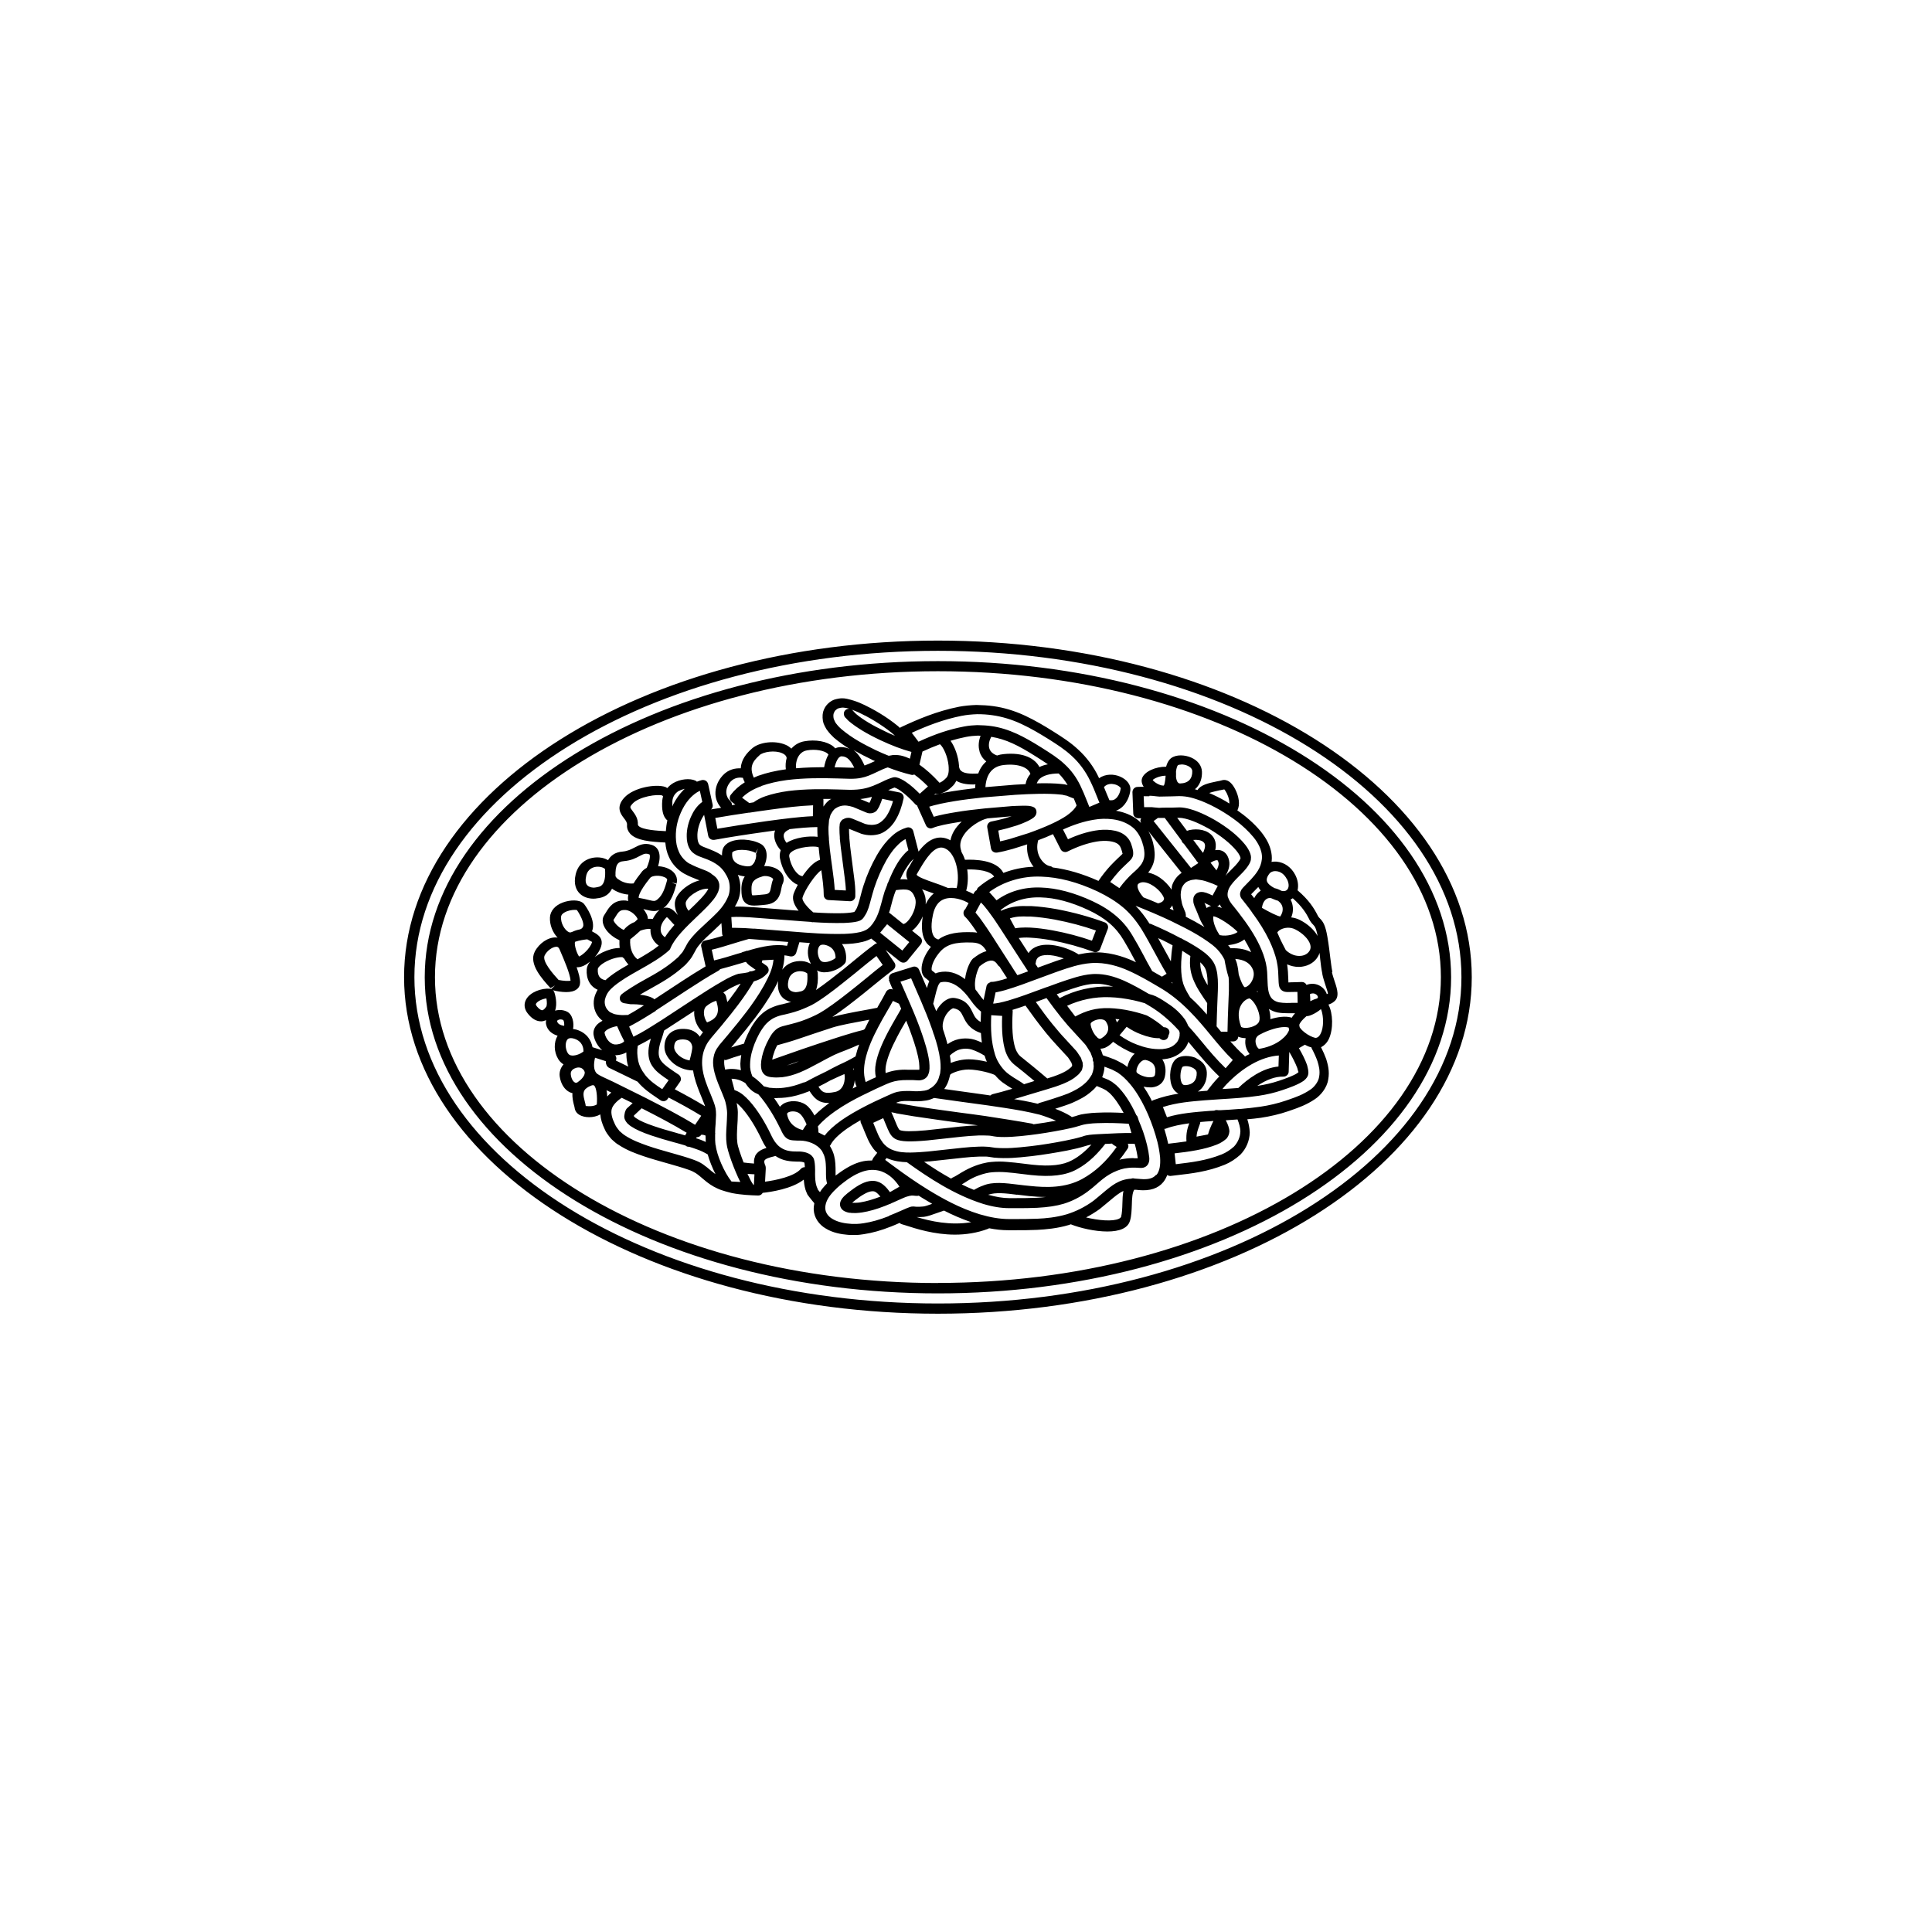 <?xml version="1.0" encoding="UTF-8"?>
<svg width="752pt" height="752pt" version="1.1" viewBox="0 0 752 752" xmlns="http://www.w3.org/2000/svg">
 <path d="m365.07 249.34c-114.55 0-207.79 58.77-207.79 131 0 72.23 93.234 131 207.79 131 114.55 0 207.79-58.77 207.79-131 0-72.23-93.188-131-207.79-131zm0 258.02c-112.39 0-203.77-56.961-203.77-127.02 0-70.059 91.426-127.02 203.77-127.02s203.77 56.961 203.77 127.02-91.426 127.02-203.77 127.02zm0-250.03c-110.18 0-199.75 55.199-199.75 123.05s89.621 123.05 199.75 123.05c110.13 0 199.75-55.199 199.75-123.05s-89.621-123.05-199.75-123.05zm0 242.07c-107.96 0-195.77-53.395-195.77-119.03 0-65.629 87.812-119.11 195.77-119.11 107.96 0 195.77 53.395 195.77 119.07 0 65.68-87.812 119.03-195.77 119.03zm153.54-121.06c-0.363-1.852-0.543-3.523-0.812-5.512-0.27-2.168-0.543-4.742-1.129-8.176-0.812-4.699-1.715-5.918-2.891-7.137-0.363-0.363-0.633-0.633-0.902-1.219-1.445-2.848-3.387-5.961-7.816-9.758 0.406-1.809 0.18-3.84-0.859-5.918-1.535-3.027-4.246-4.969-7.316-5.238-0.676-0.047-1.355 0-1.988 0.09 0-0.137 0.09-0.227 0.09-0.363 0.316-2.938-0.723-5.602-1.309-6.91-0.723-1.535-1.672-2.981-2.938-4.562-2.891-3.477-6.055-6.055-9.125-8.223 1.176-2.168 0.586-5.422-0.812-8.176-2.078-4.066-4.293-3.793-5.195-3.523-0.406 0.137-1.039 0.27-1.852 0.406-3.66 0.723-6.504 1.492-7.633 3.387-0.363-0.09-0.676-0.18-1.039-0.316 0.18-0.18 0.406-0.316 0.586-0.496 1.535-1.625 2.258-3.793 2.168-6.324-0.09-2.348-1.582-4.336-4.109-5.465-2.394-1.086-5.918-1.355-7.949 0.227-0.902 0.723-1.535 1.898-1.898 3.297-4.066-0.047-8.402 1.852-9.352 4.473-0.227 0.633-0.363 1.852 0.633 3.344-0.812 0-1.625 0-2.438 0.047-0.543 0-1.039 0.27-1.398 0.633-0.363 0.406-0.543 0.902-0.543 1.445l0.316 8.223c0 1.086 0.949 1.898 1.988 1.898h1.086s-0.227 0.453-0.27 0.723c-0.047 0.406 0.047 0.812 0.27 1.176-0.406-0.406-0.77-0.812-1.219-1.176-2.348-1.898-5.238-3.07-8.582-3.66 0.586-0.227 1.129-0.496 1.535-0.77 2.664-1.762 3.84-5.016 4.066-7.273 0.227-2.078-1.398-4.156-4.109-5.285-2.258-0.949-5.465-1.129-8.086 0.676-0.09-0.137-0.137-0.316-0.18-0.453-1.898-4.019-4.742-7.816-7.996-10.75-3.027-2.848-6.461-4.969-9.441-6.867l-0.586-0.363c-2.938-1.852-6.504-3.977-10.523-5.871-4.156-1.941-8.355-3.207-12.469-3.75-1.941-0.27-4.066-0.406-6.551-0.453-2.531 0.09-4.699 0.316-6.684 0.676-8.719 1.715-16.398 5.016-22.723 7.996-0.137 0.047-0.227 0.18-0.316 0.27-0.316-0.27-0.586-0.543-0.902-0.812-1.176-0.949-2.305-1.809-3.477-2.621-2.348-1.625-4.652-3.027-7.137-4.336l-0.633-0.316c-2.258-1.176-4.609-2.348-8.312-3.207l-0.453-0.09c-0.949-0.18-2.215-0.363-4.652 0.363-0.723 0.27-1.625 0.723-2.574 1.672-0.992 0.949-1.492 2.125-1.809 3.16-0.316 1.355-0.227 3.117 0.18 4.383 0.27 0.723 0.633 1.445 1.176 2.348l0.902 1.176c0.496 0.633 0.949 1.039 1.398 1.492l0.633 0.633c2.031 1.715 4.066 3.117 6.098 4.383-0.992-0.496-2.125-0.77-3.434-0.77-0.859 0-1.582 0.18-2.215 0.496-0.227-0.27-0.453-0.496-0.723-0.723-2.394-1.988-6.957-2.848-11.34-2.031-1.988 0.363-3.703 1.355-5.016 2.848-0.633-0.586-1.355-1.129-2.258-1.492-4.066-1.762-10.164-1.129-13.055 1.445-2.125 1.852-4.199 4.293-4.383 7.723-1.988-0.09-4.789 0.316-7.047 2.801-1.941 2.125-2.938 4.699-2.801 7.363 0.137 1.988 0.902 3.75 2.215 5.195-1.309 0.227-2.621 0.406-3.977 0.633 0.137-0.09 0.27-0.18 0.363-0.316 0.316-0.453 0.406-0.992 0.316-1.535l-1.762-8.039c-0.137-0.496-0.453-0.992-0.902-1.266-0.453-0.27-0.992-0.363-1.535-0.27-0.723 0.18-1.309 0.406-1.941 0.633-0.18-0.137-0.316-0.316-0.543-0.406-2.258-1.039-5.918-0.633-8.672 0.949-0.902 0.543-1.672 1.219-2.305 1.941-0.227-0.137-0.406-0.27-0.676-0.406-3.57-1.309-12.422 0.09-16.125 4.199-3.297 3.703-1.309 6.324-0.09 7.906 0.812 1.039 1.309 1.762 1.219 2.711-0.09 1.219 0.363 2.394 1.219 3.344 2.438 2.711 8.086 3.16 13.641 3.434h0.047c0.18 2.031 0.586 3.887 1.398 5.602 1.086 2.574 3.344 5.059 5.918 6.504 1.988 1.086 3.75 1.762 5.148 2.305 0.316 0.137 0.586 0.227 0.859 0.316-1.039 0.27-2.125 0.676-3.254 1.266-2.938 1.582-6.371 4.562-6.371 7.859 0 1.809 0.543 3.254 1.219 4.383l-0.047-0.047c-1.309-1.445-2.664-2.938-4.609-2.848-0.406 0-0.723 0.137-1.086 0.27 0.09-0.09 0.18-0.137 0.316-0.227 2.981-2.484 4.066-6.414 4.789-9.035l-1.852-0.859 1.941 0.543c0.633-2.305-0.453-4.473-2.938-5.738-1.219-0.633-2.711-0.992-4.246-1.086 0.543-1.809 0.902-4.019 0.227-5.781-0.496-1.219-1.398-2.078-2.664-2.484-2.938-0.992-4.969 0.09-6.777 1.039-1.309 0.676-2.621 1.355-4.562 1.535-3.027 0.227-4.699 1.625-5.691 3.344-0.949-0.543-2.078-0.949-3.387-1.039-3.793-0.316-8.039 1.582-9.215 6.504-0.949 4.019 0.316 6.277 1.535 7.5 1.582 1.582 3.75 2.031 5.375 2.031 0.543 0 1.039-0.047 1.398-0.137 1.266-0.137 4.199-0.496 5.828-3.75 1.582 1.176 3.93 2.078 6.371 2.305-0.227 0.949-0.227 1.762-0.047 2.484-0.363-0.09-0.676-0.137-1.039-0.18-4.609-0.363-6.461 2.664-7.633 4.609-0.18 0.316-0.406 0.676-0.633 0.992-0.77 1.129-0.859 2.574-0.27 4.066 0.902 2.348 3.387 4.562 6.144 5.781-0.047 1.039 0 2.078 0.09 3.027-1.039 0-2.125 0.137-3.434 0.496-2.215 0.633-4.516 1.672-6.277 3.07 0.723-0.812 1.355-1.715 1.809-2.574 2.438-4.562-0.586-6.234-2.348-7.184-0.18-0.09-0.363-0.227-0.543-0.316 0-0.047 0.047-0.09 0.09-0.18 1.492-3.977-2.348-9.395-3.16-10.434-0.047-0.047-0.09-0.137-0.18-0.18-1.582-1.625-5.332-1.445-8.086-0.406-3.027 1.129-4.879 3.254-5.016 5.828-0.137 2.848 1.039 5.828 2.981 7.859-0.18 0-0.363-0.09-0.586-0.09-3.117-0.137-6.641 2.305-8.312 5.555-2.438 4.832 2.938 10.66 6.144 14.184l1.762-1.039-1.492 1.355c0.27 0.316 0.633 0.496 0.992 0.586 1.086 0.27 2.981 0.633 4.832 0.633 1.535 0 3.07-0.27 4.109-1.086 0.859-0.633 1.309-1.582 1.309-2.664 0-1.582-0.543-3.66-1.355-5.918h0.363 0.137c1.535-0.047 3.254-0.949 4.742-2.215-0.723 0.902-1.219 1.941-1.309 2.981-0.27 3.84 1.309 6.684 4.246 7.996-0.543 0.949-1.039 1.988-1.355 3.344-0.543 2.754 0.18 5.465 1.898 7.453 0.363 0.406 0.812 0.859 1.355 1.266-0.992 0.543-1.941 1.176-2.531 1.988-0.859 1.129-1.176 2.438-0.902 3.75 0.406 2.168 1.625 4.246 3.297 5.738l-3.75-1.176c-0.496-2.574-2.078-5.512-6.188-6.82-0.496-0.137-0.949-0.18-1.398-0.27 0.453-2.168-0.09-5.691-2.394-6.777-1.492-0.723-3.117-0.77-4.609-0.363 1.039-2.711 0-6.371-0.27-7.137-0.27-0.77-0.949-1.309-1.762-1.398-3.254-0.27-7.723 1.309-9.262 4.246-0.949 1.762-0.676 3.75 0.723 5.465 1.582 1.988 3.297 2.981 5.106 2.981h0.18c0.496 0 1.129-0.18 1.809-0.453-0.09 0.543-0.137 1.129 0 1.672 0.496 2.348 2.348 3.75 4.473 4.383-1.535 2.531-1.492 6.234 0.227 9.078 0.543 0.902 1.266 1.582 2.078 2.078-1.129 1.309-1.715 2.938-1.492 4.652 0.406 2.938 1.898 5.285 4.019 6.234 0.316 0.137 0.633 0.227 0.949 0.316-0.137 1.715 0.27 3.344 0.543 4.473 0.137 0.496 0.27 0.949 0.316 1.309 0.09 0.77 0.633 2.664 3.613 3.344 0.633 0.137 1.309 0.227 1.988 0.227 1.535 0 3.117-0.363 4.383-1.086 0.137 1.762 0.676 3.66 1.715 5.781 0.406 0.992 1.176 2.168 2.574 3.793l0.543 0.496c0.723 0.633 1.445 1.309 2.125 1.672 3.477 2.305 6.731 3.434 9.848 4.516 2.938 0.992 5.871 1.809 8.719 2.621l1.445 0.406c2.621 0.77 5.106 1.445 7.363 2.258 1.219 0.406 2.078 0.859 2.801 1.309 1.039 0.676 1.898 1.445 3.07 2.438 1.762 1.535 3.523 2.711 5.148 3.434 1.086 0.543 2.305 0.949 3.613 1.309 0.227 0.09 0.453 0.137 0.676 0.18 0.543 0.137 0.992 0.27 1.582 0.406 3.75 0.723 7.227 0.859 10.207 0.949h0.047c0.77 0 1.398-0.406 1.715-1.039 3.117-0.316 11.383-1.535 15.992-5.148 0.09 1.129 0.227 2.394 0.676 3.93 0.227 0.586 0.406 1.129 0.77 1.898 0.227 0.363 1.129 1.492 1.898 2.438 0.363 0.406 0.633 0.723 0.77 0.949-0.18 0.859-0.27 1.715-0.227 2.621 0.18 2.891 1.941 5.644 4.742 7.227 2.711 1.672 6.055 2.215 8.266 2.394 0.676 0.09 1.219 0.09 1.762 0.09h0.363 1.355c1.039 0 2.031-0.18 3.027-0.316 3.297-0.496 6.731-1.445 10.707-3.027 1.086-0.406 2.125-0.902 3.207-1.355 0.227 0.227 0.496 0.406 0.812 0.496l1.355 0.406c4.156 1.355 11.34 3.66 19.379 3.66 4.156 0 8.539-0.633 12.875-2.258 0.137-0.047 0.27-0.18 0.406-0.227 2.531 0.496 5.016 0.77 7.406 0.77h2.938c2.754 0 5.512 0 8.355-0.137 3.344-0.18 7.816-0.543 12.332-1.898 0.27-0.09 0.543-0.18 0.77-0.27 3.613 1.445 9.352 2.801 14.23 2.801 2.305 0 4.426-0.316 5.961-1.039 1.852-0.859 2.574-2.168 2.848-3.117 0.586-1.941 0.633-4.156 0.723-6.324 0.047-2.258 0.18-4.699 0.949-5.781 0.543 0 1.129 0.047 1.715 0.137 4.426 0.406 7.59-0.633 9.621-3.16 0.676-0.859 1.129-1.762 1.492-2.711 0.316 0.227 0.723 0.363 1.129 0.363h0.227l2.258-0.27c5.961-0.676 12.105-1.398 18.699-4.066 2.125-0.859 4.199-2.168 6.144-3.93 2.305-2.348 3.613-5.512 3.66-8.672-0.09-1.762-0.406-3.477-0.949-5.106 1.762-0.18 3.523-0.316 5.285-0.586 3.613-0.543 7.273-1.398 10.57-2.531l1.309-0.453c2.848-0.992 5.828-2.031 9.125-4.246 2.215-1.445 4.699-4.383 5.195-7.633 0.633-3.344-0.18-5.961-0.77-7.996-0.543-1.492-1.219-3.027-2.031-4.609 1.266-0.633 2.348-1.715 3.07-3.254 1.762-3.75 1.625-10.027-0.18-13.324 0.676-0.227 1.398-0.543 2.078-1.086 2.394-1.762 1.355-4.969 0.316-8.039-0.363-1.176-0.812-2.394-1.039-3.57zm-3.93 0.77c0.27 1.355 0.723 2.711 1.129 4.019 0.406 1.309 1.086 3.254 1.086 3.57-0.137 0.137-0.316 0.18-0.453 0.27-0.453-1.492-1.625-2.801-3.207-3.523-1.535-0.676-3.16-0.676-4.699-0.09-0.316-0.676-0.992-1.129-1.809-1.129l-2.754 0.09c-0.992 0-1.898 0.047-2.484 0.09v-0.316l-0.18-3.84c-0.09-1.039-0.18-1.988-0.316-2.891 1.445 0.633 2.938 0.992 4.473 0.992 0.453 0 0.859 0 1.309-0.09 2.711-0.363 5.016-1.809 6.234-3.977 0.27-0.453 0.453-0.902 0.586-1.398 0.09 0.859 0.227 1.672 0.27 2.438 0.227 2.078 0.453 3.887 0.859 5.828zm-53.527 43.23c-0.316 0-0.812 0-1.266-0.992-0.902-2.125-0.18-5.512 0.406-6.098 0.18-0.137 0.676-0.27 1.309-0.27 0.723 0 1.625 0.137 2.438 0.543 0.633 0.27 1.715 0.949 1.762 2.031 0.047 1.445-0.316 2.621-1.086 3.477-0.812 0.859-2.031 1.309-3.613 1.355zm4.609-10.434c-2.394-1.086-5.918-1.355-7.949 0.227-2.394 1.852-2.938 7.227-1.762 10.391 0.543 1.492 1.492 2.574 2.664 3.16-3.16 0.496-6.371 1.266-9.668 2.484-0.27 0.09-0.496 0.227-0.676 0.406-0.27-0.496-0.496-1.039-0.77-1.535-0.676-1.219-1.492-2.621-2.484-4.066 0.859 0.18 1.672 0.27 2.438 0.27h0.812c2.664-0.27 4.473-1.762 5.016-4.066 0.586-2.574 0.27-4.969-0.992-6.867h0.316c2.031-0.227 5.375-0.676 8.223-3.887 0.633-0.723 1.219-1.715 1.625-2.891 0.633 0.77 1.266 1.535 1.941 2.305 3.07 3.703 6.277 7.543 10.117 11.203-0.18 0.18-0.363 0.316-0.543 0.496-1.492 1.582-2.891 3.297-4.199 5.016l-1.762 0.137c-0.586 0.047-1.219 0.09-1.852 0.18 0.496-0.316 0.902-0.676 1.309-1.086 1.535-1.625 2.258-3.793 2.168-6.371-0.09-2.348-1.582-4.336-4.109-5.465zm-22.855 38.938h-1.309c-0.406-0.09-0.812-0.09-1.176-0.047-1.355 0-2.711 0.227-3.84 0.406-0.27 0.047-0.586 0.18-0.859 0.27 1.086-1.355 2.125-2.754 3.16-4.336 0.316-0.453 0.406-0.992 0.27-1.492 0-0.18-0.137-0.316-0.227-0.453 0.992 0 1.898 0 2.754 0.047 0.586 2.078 0.992 4.109 1.176 5.644zm-103.08 0.09c-0.18 0.227-0.27 0.496-0.363 0.77-1.129 0-2.258 0.047-3.344 0.27-2.711 0.543-4.789 1.625-6.371 2.531-1.852 1.086-3.297 2.168-4.516 3.07v-0.406-1.039c0-0.992 0-2.078-0.09-3.254-0.047-0.949-0.227-1.988-0.453-2.938-0.27-1.129-0.723-2.305-1.535-3.66-0.047-0.09-0.137-0.18-0.18-0.27 0.18-0.137 0.316-0.316 0.406-0.543 0.902-1.762 3.07-3.887 6.324-6.188 1.492-1.039 3.254-2.125 5.238-3.254 0 0.363 0 0.723 0.137 1.039 0.496 1.039 0.949 2.125 1.398 3.297 0.363 0.859 0.723 1.715 1.129 2.664 0.496 1.129 1.219 2.621 2.394 4.156 0.406 0.543 0.902 1.039 1.445 1.535l-1.672 2.168zm-46.391 10.301h-0.137c0-0.047 0-0.09-0.09-0.137-0.543-0.633-1.355-2.215-2.258-4.199 0.902 0.09 1.809 0.137 2.711 0.18zm-29-19.922-1.355-0.406c-2.938-0.812-5.781-1.625-8.539-2.574-3.207-1.086-5.465-2.078-6.91-3.07-0.047 0-0.363-0.27-0.453-0.316-0.09-0.09-0.18-0.18-0.27-0.27-0.047-0.09-0.137-0.18-0.18-0.227 0-0.137 0-0.227 0.047-0.27l2.981-2.801c5.961 3.027 12.016 6.188 17.527 9.531-0.227 0.316-0.406 0.676-0.586 1.039-0.77-0.227-1.535-0.453-2.258-0.676zm-24.98-30.582h0.496c1.445-0.09 2.754-0.496 3.84-1.086 0 1.398 0.09 2.801 0.406 4.293 0.09 0.406 0.227 0.812 0.363 1.219l-4.832-2.348s0.047-0.18 0.09-0.27c0.227-0.633 0-1.309-0.363-1.809zm72.906-61.297c0.812-3.027 5.195-9.441 7.316-10.707 0.496 3.434 0.949 6.957 0.949 9.621 0 1.086 0.812 1.941 1.898 1.988l8.312 0.453h0.09c0.496 0 0.992-0.18 1.355-0.543 0.406-0.363 0.633-0.859 0.633-1.398 0.09-2.801-0.18-5.059-0.453-7.227l-1.086-8.402c-0.316-2.348-0.586-4.699-0.77-6.957v-0.586c-0.09-0.902-0.137-1.809-0.137-2.664v-0.406l4.832 1.941c2.438 0.723 4.879 0.77 7.273 0 2.125-0.812 4.019-2.394 5.512-4.562 1.266-1.941 1.762-3.16 2.394-4.832 0.496-1.398 0.902-2.801 1.219-4.336 0.137-0.496 0-1.039-0.27-1.492-0.27-0.453-0.77-0.77-1.266-0.859l-4.426-0.902c0.406-0.18 0.859-0.406 1.219-0.543 0.723-0.27 1.086-0.453 1.219-0.496 0.227 0.047 1.219 0.496 2.078 1.086 1.898 1.309 4.019 3.207 6.055 5.465 0.227 0.227 0.453 0.363 0.723 0.496v0.137l3.387 7.543c0.453 0.992 1.582 1.445 2.574 1.039 2.258-0.949 6.008-1.625 9.668-2.215 0.543-0.09 1.129-0.18 1.672-0.27-1.219 1.129-2.305 2.394-3.117 3.84-0.633 1.129-1.039 2.305-1.266 3.434-1.762-0.992-3.613-1.309-5.465-0.902-2.801 0.633-5.059 2.848-6.957 5.285l-2.031-7.906c-0.137-0.543-0.496-0.992-0.949-1.266-0.496-0.27-1.039-0.316-1.582-0.18-3.75 1.129-5.602 3.07-7.273 4.742 0 0-0.316 0.316-0.316 0.363-1.445 1.582-2.711 3.344-4.109 5.738-2.078 3.66-3.793 7.5-5.148 11.699-0.496 1.492-0.859 2.938-1.219 4.336-0.543 2.125-1.086 4.109-1.809 5.195l-0.543 0.77c-0.676 0.18-2.031 0.406-4.426 0.496-3.703 0.09-7.633-0.047-11.562-0.316-2.305-1.898-4.473-4.562-4.199-5.644zm-1.129-8.762c-1.445-0.949-3.297-3.297-4.019-7.137-0.09-0.543-0.09-1.176 0.812-1.898 2.621-2.125 8.988-2.394 10.254-1.941 0.09 0.047 0.227 0.09 0.363 0.09 0.18 1.625 0.316 3.297 0.543 4.879-2.394 0.723-4.832 3.477-6.82 6.371-0.27 0-0.633-0.09-1.129-0.406zm6.91-18.746v1.176c0 0.902 0.047 1.762 0.09 2.621-3.297-0.453-8.855 0.227-12.062 2.348-0.676-0.812-1.176-1.898-1.129-2.848 0-0.363 0.09-1.398 1.941-2.258 0.137-0.047 0.227-0.137 0.316-0.227 3.75-0.453 7.453-0.77 10.797-0.812zm-21.816-15.992c2.981-1.039 6.234-1.809 9.938-2.305 6.91-0.859 13.598-0.812 19.785-0.633l4.789 0.137c1.715 0 3.07-0.09 4.336-0.363 2.031-0.363 3.887-1.219 6.008-2.215 0.812-0.406 1.715-0.812 2.621-1.219l1.309-0.496s0.27-0.09 0.453-0.137c3.16 1.219 6.188 2.168 9.168 2.891 0.137 0 0.316 0.047 0.453 0.047 0.227 0 0.453-0.09 0.676-0.18 1.809 1.309 3.477 2.754 5.332 4.652l-3.207 2.848c-1.492-1.492-3.344-3.254-5.375-4.609-1.129-0.812-2.754-1.582-3.477-1.715-1.129-0.316-1.852 0-3.613 0.676-0.676 0.27-1.445 0.633-2.258 1.039-2.125 0.992-4.473 2.125-7.137 2.621-1.535 0.316-3.344 0.453-5.238 0.453l-4.922-0.137c-5.738-0.18-12.422-0.227-19.062 0.586-3.297 0.453-6.324 1.129-8.945 2.031-1.715 0.586-3.344 1.398-4.652 2.394l-1.672 0.27-2.801-2.078c1.898-1.898 4.383-3.387 7.59-4.516zm116.5 24.617c0.496 0.992 1.715 1.355 2.664 0.902 4.199-2.078 7.906-3.297 11.34-3.887 3.477-0.586 6.91-0.18 8.355 0.992 0.633 0.543 0.992 0.992 1.492 2.711 0.09 0.227 0.09 0.406 0.137 0.586l0.137 0.453c-0.27 0.27-1.129 1.129-1.898 1.809-0.902 0.859-1.852 1.809-2.754 2.754-1.625 1.762-3.254 3.793-4.742 6.008-6.234-2.801-12.152-4.516-17.797-5.238-0.27-0.227-0.586-0.453-0.992-0.496-1.445-0.227-2.938-1.492-3.93-3.207-1.219-2.125-1.398-4.609-0.723-6.91 1.852-0.676 3.793-1.445 5.738-2.348l2.938 5.781zm49.645 68.707c-0.363-0.949-0.812-1.715-1.176-2.348-2.621-3.613-5.332-5.422-7.996-7.137l-0.77-0.496c-0.812-0.496-1.266-0.77-2.574-1.445-0.992-0.453-1.625-0.633-2.168-0.77-0.18-0.047-0.406-0.137-0.676-0.227-3.16-1.852-6.324-3.66-9.578-5.106-4.019-1.762-7.59-2.621-10.977-2.621-0.496 0-0.992 0-1.492 0.047-3.977 0.27-8.133 1.715-12.875 3.344l-4.699 1.715h-0.09l-8.266 3.027c-2.168 0.77-4.426 1.535-6.731 2.215-1.129 0.316-2.348 0.633-3.434 0.859l-0.859 0.137c-0.496 0.09-0.992 0.18-1.535 0.18l0.949-4.383s0.406-0.09 0.586-0.09c0.992-0.227 2.078-0.453 3.16-0.77 2.125-0.633 4.293-1.355 6.461-2.125l13.008-4.789 1.398-0.496c3.93-1.355 7.949-2.754 12.602-3.117 5.602-0.406 10.977 1.355 14.453 2.938 4.293 1.898 8.176 4.199 11.926 6.414l0.543 0.316c3.75 2.215 7.543 5.195 11.246 8.945 3.027 3.027 5.781 6.324 8.402 9.531 2.848 3.434 5.555 6.731 8.539 9.578l-2.801 3.207c-3.523-3.387-6.504-6.957-9.395-10.48-1.762-2.125-3.477-4.156-5.238-6.098zm-3.344 3.07c0.18 1.129-0.453 2.711-1.129 3.477-1.809 2.078-3.84 2.305-5.512 2.531-3.93 0.227-7.094-0.676-9.895-1.715-2.438-0.902-4.699-2.168-6.82-3.66l2.754-3.297c1.762 1.219 3.66 2.215 5.602 2.938 2.531 0.992 5.106 1.582 7.184 1.492 0.543 0.633 1.445 0.902 2.258 0.633 0.77-0.27 1.219-1.039 1.266-1.809 0.406-0.586 0.496-1.398 0.137-2.031-0.406-0.723-1.266-1.129-1.988-1.039-1.672-1.582-3.977-3.027-4.789-3.57l-1.492-0.859c-0.27-0.18-0.586-0.27-1.309-0.496l-0.812-0.27c-1.398-0.406-2.801-0.812-4.246-1.129-2.981-0.676-5.871-1.039-8.582-1.129-5.332-0.137-9.035 1.039-13.234 3.254l-3.16-4.156c5.016-2.348 10.797-3.57 16.531-3.344 2.981 0.09 6.144 0.496 9.441 1.219 1.492 0.316 2.938 0.723 4.293 1.129 0.633 0.363 1.266 0.723 1.898 1.129 3.207 1.898 6.371 4.383 9.621 7.68 0.633 0.633 1.219 1.309 1.809 1.941 0.09 0.363 0.227 0.676 0.27 1.086zm-16.715 15.043c-0.227-0.496 0.09-2.215 1.176-3.57 0.406-0.496 1.129-1.219 2.078-1.219h0.316c1.445 0.316 2.484 0.949 3.117 1.898 0.633 0.992 0.77 2.305 0.453 3.84-0.09 0.316-0.18 0.812-1.309 0.949-2.348 0.363-5.422-1.176-5.828-1.898zm-7.68-19.426c-0.137-0.453-0.316-0.859-0.543-1.309 0.496 0.047 0.992 0.047 1.535 0.137l-0.992 1.176zm-122.23 41.918c-2.438-0.586-5.465-2.215-6.144-6.234 0 0-0.047-0.316 0.363-0.586 0.453-0.27 1.176-0.453 1.898-0.453 0.859 0 1.809 0.227 2.484 0.723 1.039 0.723 2.168 2.621 2.848 4.336-0.496 0.676-0.992 1.355-1.445 2.168zm8.445 2.125-2.394-1.219c0-0.723 0-1.492-0.227-2.305 2.078-2.484 4.473-4.293 6.641-5.871 3.66-2.574 7.363-4.562 10.523-6.144 1.809-0.902 3.613-1.762 5.422-2.621l3.387-1.535c0.633-0.27 1.309-0.586 2.305-0.949 1.898-0.676 4.066-0.992 6.594-0.949h2.078c2.078 0.137 2.801 0.18 3.117 0.047 1.445-0.18 2.664-1.219 2.981-2.394 0.543-1.266 0.496-2.754 0.316-4.832-0.496-3.793-1.809-7.859-2.891-10.977-1.086-3.16-2.394-6.504-4.293-10.93l-1.176-2.711-2.664-6.098s-0.137-0.27-0.18-0.406l4.156-1.309 3.84 8.855c1.266 2.981 2.938 6.957 4.383 11.156 0.09 0.27 0.18 0.543 0.27 0.812 0.09 0.453 0.27 0.859 0.453 1.309 1.039 3.117 1.941 6.277 2.394 9.895 0.09 0.992 0.18 1.988 0.137 3.07l-0.18 1.852c-0.18 0.676-0.363 1.309-0.586 1.988-0.543 1.582-1.672 2.891-2.981 3.75-0.316 0.09-0.543 0.27-0.77 0.496-0.543 0.27-1.129 0.453-1.715 0.543-2.168 0.316-3.57 0.27-4.832 0.18-0.676 0-1.309-0.09-1.852-0.047-2.031 0-3.703 0.18-5.059 0.676-0.543 0.18-1.582 0.633-2.664 1.129l-2.664 1.219c-1.809 0.812-3.57 1.672-5.285 2.531-4.156 2.125-7.316 3.977-9.984 5.828-2.938 2.078-5.106 4.066-6.504 5.918zm-7.949-20.734c-2.801 1.129-5.375 1.852-7.859 2.125-1.445 0.18-2.848 0.227-4.019 0.137-0.363-0.047-0.676-0.09-0.992-0.09-0.406 0-0.676 0-1.176-0.18-0.363-0.09-0.723-0.18-1.039-0.27-0.18-0.047-0.406-0.09-0.586-0.137-0.902-0.992-1.898-1.941-3.07-2.891-0.453-0.363-0.902-0.676-1.398-0.992-0.633-1.492-0.992-3.16-0.902-4.652 0.047-3.254 0.949-5.918 1.762-8.086 1.176-2.848 2.215-4.922 4.066-7.227 0.723-0.859 1.941-2.031 3.613-2.848 1.309-0.633 2.531-0.949 3.613-1.176l0.453-0.09c2.938-0.676 4.969-1.309 7-2.125 1.086-0.453 2.258-0.949 3.344-1.492 0.949-0.496 1.988-1.086 3.027-1.809 4.156-2.711 8.266-6.055 11.926-8.988 1.398-1.086 2.754-2.215 4.066-3.297 1.988-1.625 4.066-3.344 6.324-5.059l2.438 3.477c-1.988 1.535-4.066 3.207-6.055 4.879-1.355 1.129-2.711 2.215-4.066 3.297l-0.453 0.363c-3.75 2.981-7.633 6.098-11.879 8.898-1.086 0.676-2.215 1.398-3.523 2.031-1.219 0.586-2.394 1.129-3.66 1.625-2.621 1.086-5.555 1.809-7.543 2.305-2.848 0.676-3.887 1.039-5.465 2.848-0.586 0.676-1.129 1.582-1.625 2.484 0 0 0 0.047-0.047 0.09-0.633 1.176-1.219 2.394-1.582 3.387-0.949 2.394-1.445 4.742-1.492 6.551 0 1.219 0.18 1.988 0.363 2.484 0.047 0.137 0.09 0.27 0.18 0.406 0.316 0.543 0.859 1.266 1.672 1.582 0.77 0.363 1.492 0.453 2.754 0.543 1.086 0.09 2.215 0 3.434-0.09 2.125-0.27 4.336-0.859 6.731-1.852 2.531-1.039 5.016-2.394 7.633-3.793 1.852-0.992 3.793-2.078 5.781-3.027 1.309-0.586 2.711-1.176 4.199-1.715 1.852-0.723 3.703-1.492 5.465-2.305-0.543 1.445-0.992 2.981-1.398 4.609-1.941 1.129-4.019 2.215-6.371 3.254-1.625 0.77-3.254 1.672-4.969 2.574-2.891 1.355-5.738 2.848-7.094 3.57-0.09 0-0.137 0.09-0.18 0.137-0.453 0.227-0.902 0.453-1.398 0.633zm-34.465 24.617c-0.18-1.445-0.227-2.891-0.18-4.293 0.047-0.227 0.09-0.496 0-0.723 0-1.129 0.09-2.305 0.18-3.344 0.09-1.266 0.137-2.438 0.18-3.57 0-2.078-0.227-3.117-0.902-4.969-0.363-0.992-0.812-2.078-1.266-3.207l-0.902-2.125c-1.309-3.434-2.938-7.68-2.168-12.559 0.363-2.258 1.309-4.516 2.711-6.277 0.543-0.723 0.902-1.176 1.309-1.625l2.484-2.938c0.406-0.496 0.77-0.949 1.176-1.398 0.137-0.137 0.227-0.27 0.316-0.406 2.258-2.711 4.109-5.059 5.781-7.273 2.621-3.477 4.562-6.414 6.144-9.168 0.406-0.137 0.859-0.27 1.355-0.453l0.406-0.18c0.992-0.406 2.031-0.902 3.523-2.531 0.406-0.406 0.586-0.992 0.496-1.535-0.047-0.543-0.363-1.086-0.812-1.398l-1.852-1.309c0.047-0.27 0.18-0.543 0.227-0.812l4.336-0.227c-0.363 3.66-1.809 6.461-3.344 9.352l-0.406 0.77c-2.215 3.93-4.699 7.406-6.641 9.984-2.078 2.754-4.383 5.602-7.406 9.215l-2.438 2.891c-0.543 0.633-1.129 1.309-1.176 1.492-1.039 1.266-1.672 2.711-1.941 4.383-0.496 2.574 0.09 5.781 1.898 10.301l0.812 1.988c0.453 1.086 0.949 2.258 1.445 3.57 0.723 1.762 1.219 4.516 1.129 6.324 0 1.445-0.137 2.801-0.18 4.066-0.18 2.621-0.316 5.059 0 7.363 0.27 2.711 2.981 10.164 5.332 14.816l-3.434-0.18c-2.801-3.523-5.781-10.344-6.144-14.184zm-10.074-33.109c-1.672-0.27-3.297-1.039-4.516-2.215-0.949-0.902-1.535-2.031-1.535-2.848 0-1.129 0.27-1.898 0.723-2.394 0.586-0.543 1.625-0.723 2.484-0.723h0.363c2.125 0.09 3.16 0.949 3.477 2.848 0.09 0.633-0.363 2.891-1.039 5.332zm21.863-42.551c-0.227 0.09-0.543 0.18-0.949 0.27-0.27 0.047-0.543 0.18-0.77 0.316-0.586 0.18-1.129 0.316-1.715 0.496-2.891 0.902-5.871 1.809-8.945 2.531l-0.902-4.156c2.801-0.676 5.555-1.535 8.492-2.438 1.941-0.586 3.93-1.219 5.961-1.762 0.406 0 0.859 0.047 1.266 0.09l14.047 1.086-0.453 1.492c-4.652-0.812-9.711 0.316-13.73 1.445-0.543 0.137-1.086 0.316-1.672 0.496-0.227 0-0.453 0-0.676 0.09zm83.883-38.895c-0.723-1.898-0.543-3.793 0.586-5.738 2.125-3.75 7-6.504 9.621-7.047l9.352-0.812-2.848 0.859c-1.672 0.453-3.387 0.859-5.016 1.176-1.086 0.18-1.809 1.219-1.625 2.305l1.445 8.133c0.09 0.543 0.406 0.992 0.812 1.309 0.363 0.227 0.723 0.363 1.129 0.363h0.363c1.898-0.316 3.84-0.77 6.188-1.445l5.602-1.762c-0.227 2.531 0.27 5.059 1.535 7.316 0.27 0.496 0.633 0.949 0.949 1.398-4.109 0.137-8.039 0.992-11.746 2.394-2.621-5.106-11.156-5.285-14.953-5.106-0.363-1.129-0.859-2.215-1.445-3.254zm-1.988-27.418c1.535 0.949 3.57 1.445 6.461 1.445 0.316 0 0.676 0 0.992-0.047-0.047 0.496-0.137 0.992-0.137 1.492-3.297 0.363-6.098 0.77-8.719 1.176-1.582 0.227-3.207 0.543-4.832 0.902 1.355-0.316 3.117-1.129 5.106-3.207 0.453-0.496 0.812-1.086 1.129-1.715zm26.969 1.309c-1.398 0.047-2.848 0.137-4.246 0.227l-11.383 0.949c0.363-5.238 2.801-8.176 7.273-8.629 6.008-0.633 9.441 1.219 10.164 3.297 0 0.047 0.047 0.09 0.09 0.137-0.992 1.176-1.672 2.531-1.898 4.066zm-35.188 3.75s0.363 0.047 0.633 0.047c0.27 0 0.586-0.047 0.949-0.09-0.227 0.047-0.496 0.09-0.723 0.137 0 0-0.406 0.09-0.406 0.09-0.27 0.047-0.586 0.137-0.859 0.227l0.453-0.406zm1.672 3.977c1.941-0.406 3.84-0.77 5.781-1.086 3.297-0.543 6.867-0.992 11.473-1.492l12.332-0.992c5.961-0.363 12.738-0.633 17.57-0.09 0.543 0 0.949 0.137 1.309 0.227 0.18 0.047 0.406 0.09 0.676 0.137 0.18 0 0.316 0.047 0.543 0.137 0.723 0.27 1.398 0.543 2.031 0.812 0.18 0.09 0.363 0.09 0.543 0.137 0.363 0.902 0.77 1.809 1.129 2.754-0.18 0.316-0.316 0.586-0.543 0.902-0.812 1.086-1.898 2.078-3.387 3.117-3.117 2.125-8.266 4.473-14.906 6.82l-7.094 2.215c-1.398 0.406-2.664 0.676-3.84 0.949l-0.723-4.199c1.129-0.27 2.258-0.543 3.434-0.859l3.793-1.129c1.219-0.406 2.484-0.902 3.66-1.445 0.633-0.27 1.266-0.586 1.852-0.949l0.363-0.227c0.543-0.316 2.125-1.309 1.715-3.16-0.137-0.633-0.586-1.176-1.176-1.398-1.266-0.543-2.438-0.496-3.57-0.496h-0.902c-1.266 0-2.574 0.09-3.84 0.137l-10.523 0.902c-4.426 0.453-7.996 0.902-11.246 1.445-3.07 0.496-6.188 1.086-8.672 1.809l-1.762-3.93c1.309-0.406 2.574-0.723 4.019-1.039zm95.855 42.551-0.992-2.438c-0.363-0.859-0.586-1.715-0.723-2.711-0.363-1.398-0.316-2.891 0.09-4.473 0.496-1.355 1.445-2.438 2.531-2.891 0.676-0.27 1.266-0.496 1.988-0.543l1.086-0.137c0.227 0 0.496 0.047 0.723 0.09l0.676 0.09c1.445 0.137 2.801 0.633 4.246 1.176l0.902 0.316c0.77 0.316 1.355 0.586 1.941 0.859l-2.031 3.75-1.219-0.586s-0.316-0.137-0.363-0.137c-0.543-0.227-1.086-0.453-1.309-0.453-0.902-0.316-2.215-0.363-3.297 0.316-0.77 0.496-1.266 1.309-1.309 2.258 0 0.676 0 1.309 0.18 1.809 0.09 0.316 0.18 0.633 0.27 0.859 0 0.047 0.137 0.406 0.18 0.453l0.316 0.676c0.27 0.586 0.543 1.266 0.812 1.941 0.633 1.625 1.309 3.434 2.394 4.832 0 0 0.09 0.047 0.09 0.09v0.137c-2.394-1.445-4.789-2.754-7.184-3.977 0.09-0.406 0.09-0.859-0.09-1.309zm20.191 7.273c-0.902 0.77-3.93 1.852-7 1.219-1.086-1.625-2.801-4.879-2.438-7.316 2.031 0.137 7.68 4.109 9.441 6.098zm7.816 23.488s-0.227-0.227-0.316-0.316c0.09-0.09 0.18-0.137 0.227-0.227 0 0.18 0.047 0.363 0.09 0.543zm-1.762-8.582c0.676 1.852-0.137 3.977-1.219 5.285-0.77 0.902-1.582 1.309-2.078 1.309-0.633-0.406-1.492-2.305-2.305-4.879-0.137-1.355-0.316-2.754-0.676-4.199-0.137-0.676-0.453-1.266-0.676-1.941 3.613 0.27 5.961 1.715 6.957 4.383zm-9.441 7.5v0.453c-0.047 1.898-0.137 3.793-0.227 5.644-0.137 3.477-0.27 6.867-0.316 10.301h-2.531c-0.27-0.363-0.586-0.676-0.859-1.039-0.27-0.363-0.586-0.676-0.859-1.039 0.047-2.801 0.18-5.644 0.27-8.402 0.09-1.852 0.137-3.703 0.227-5.512 0.09-2.891 0.047-5.918-0.586-8.266-0.586-2.394-1.809-4.199-4.293-6.277-1.988-1.625-4.652-3.207-7.227-4.652-0.586-0.316-1.219-0.586-1.809-0.949l-0.363-0.227s-0.18-0.047-0.316-0.09c-1.809-0.949-3.57-1.898-5.422-2.754-1.988-0.949-3.977-1.852-6.008-2.711-0.18-0.09-0.406-0.09-0.586-0.137-1.672-2.664-3.477-4.969-5.422-6.957 4.789 1.898 9.395 3.84 13.867 5.961l0.902 0.453c5.238 2.574 10.164 5.016 15.223 8.898 1.625 1.266 3.434 3.254 4.609 5.644 0.406 2.348 0.949 4.789 1.625 6.957 0.137 1.672 0.09 3.254 0.09 4.832zm-8.266-1.672c-0.543-0.902-1.039-1.762-1.445-2.621-1.039-2.168-1.445-4.156-1.445-6.324 1.355 1.219 2.031 2.258 2.394 3.66 0.363 1.445 0.496 3.387 0.496 5.285zm-14.32-9.305c-0.992-1.762-1.988-3.57-2.981-5.422-0.633-1.176-1.309-2.394-1.988-3.613 0.496 0.227 1.039 0.453 1.535 0.676 1.398 0.676 2.754 1.398 4.109 2.125-0.316 1.809-0.543 3.977-0.676 6.277zm0.543 8.133s0.047 0.316 0.09 0.453c-0.137-0.09-0.27-0.18-0.406-0.27l0.316-0.18zm6.957 5.871c-0.859-1.398-1.582-2.664-2.168-3.977-1.398-2.938-1.715-8.086-0.902-14.141l3.16 2.031c-0.453 3.793 0.047 6.957 1.672 10.391 0.949 2.168 2.438 4.336 4.019 6.684l0.859 1.266v0.406c-0.047 1.309-0.09 2.664-0.137 4.019-1.266-1.445-2.531-2.848-3.887-4.199-0.859-0.859-1.715-1.672-2.574-2.438zm7.949-35.461c-0.586 0.137-1.086 0.363-1.535 0.723-0.18-0.496-0.406-1.039-0.586-1.492l-0.27-0.543s0.137 0.047 0.18 0.09l2.484 1.219h-0.316zm2.305-13.957-2.305-2.981c1.492-0.949 2.348-1.039 2.664-0.949 0.137 0.047 0.316 0.363 0.453 0.949 0.18 0.859-0.227 1.941-0.812 2.938zm-4.922-7.5c-0.137 0.316-0.227 0.496-0.363 0.676l-3.75-5.016c1.398-0.137 3.027 0 3.93 0.812 0.316 0.27 1.219 1.039 0.137 3.57zm-12.285 21.141c0.18 0.676 0.27 1.309 0.543 1.941-0.496-0.227-1.039-0.453-1.535-0.676 0.406-0.363 0.723-0.812 0.992-1.266zm-5.555-0.812c-1.852-0.812-3.75-1.582-5.644-2.305-1.492-1.625-2.484-3.57-2.305-4.652 0-0.27 0.137-0.586 0.633-0.859 1.852-1.086 4.383 0.316 5.422 0.992 2.938 1.898 4.336 4.516 4.246 5.106-0.227 1.219-1.672 1.582-2.305 1.715zm-13.867 1.355c2.711 2.215 5.195 5.148 7.453 8.719 1.852 3.027 3.434 6.008 5.016 8.898s3.07 5.691 4.742 8.445l-1.809 1.129c-1.219-0.723-2.484-1.445-3.793-2.168-1.266-2.215-2.394-4.246-3.434-6.277-1.398-2.621-2.754-5.106-4.293-7.633-3.344-5.691-8.223-9.895-15.449-13.281-7.184-3.344-14.004-5.148-20.148-5.332-6.551-0.27-12.559 1.535-17.254 4.969l-2.848-3.207c5.465-4.066 12.875-6.324 20.191-6.008 6.867 0.227 14.047 2.078 21.91 5.738 4.019 1.941 7.094 3.84 9.758 6.055zm-37.719 38.441c2.531 3.57 4.969 6.867 7.406 9.895l0.723 0.902c1.309 1.582 2.664 3.16 4.109 4.699l4.336 4.699c0.27 0.363 0.496 0.723 0.723 1.086 0.18 0.27 0.363 0.586 0.543 0.859 0.09 0.27 0.18 0.586 0.316 0.902v0.316 0.137c0 0.047-0.09 0.137-0.137 0.18-0.18 0.27-0.27 0.363-0.633 0.633-1.852 1.715-5.555 3.07-8.898 4.066-2.801-2.438-8.176-6.82-9.848-8.133-1.309-0.949-1.988-1.988-2.621-3.703-1.039-3.344-1.355-7.859-0.992-14.23 0-0.227 0-0.406-0.09-0.633 1.715-0.496 3.387-1.086 5.059-1.672zm-13.598 35.008c-0.27 0-0.586-0.09-0.859-0.137-3.254-0.453-6.504-0.902-9.711-1.355-2.484-0.316-4.969-0.676-7.453-1.039 0.633-0.902 1.219-1.898 1.582-2.981 0.227-0.723 0.496-1.492 0.723-2.531 0 0 0.137-0.137 0.18-0.227 0.496-0.406 3.57-1.852 7-1.852 4.019 0.047 9.395 1.582 10.301 2.215 0.949 1.086 1.941 2.125 3.027 2.891 1.266 0.902 2.438 1.625 3.477 2.258 0.09 0.047 0.137 0.09 0.227 0.137-3.027 0.902-5.871 1.672-7.633 2.078-0.363 0.09-0.633 0.27-0.902 0.496zm-84.02-17.391c0.27-0.723 0.633-1.492 0.992-2.168 2.438-0.676 5.422-1.492 8.266-2.484 4.426-1.492 8.809-2.981 13.281-4.426 3.027-0.949 8.266-1.898 12.828-2.754 0.496-0.09 0.992-0.18 1.492-0.27l-1.809 3.613s-0.363 0.227-0.543 0.363c-2.848 0.676-5.465 1.492-8.402 2.394l-2.258 0.723c-4.383 1.398-8.809 2.891-13.191 4.383-3.887 1.355-7.723 2.711-11.609 4.066 0.18-1.086 0.496-2.215 0.949-3.434zm9.441 4.019c-0.363 0.137-0.723 0.363-1.039 0.496-1.309 0.543-2.484 0.902-3.66 1.176 1.582-0.543 3.117-1.129 4.699-1.672zm21.32 3.477s-0.09-0.363-0.18-0.543c0.047 0 0.137-0.047 0.227-0.09v0.633zm0.406 3.93c0.09 0.496 0.137 0.992 0.316 1.492 0.09 0.316 0.27 0.633 0.406 0.949-0.496 0.27-0.992 0.543-1.535 0.812 0.453-1.086 0.723-2.168 0.812-3.254zm4.293 0.723s-0.09-0.227-0.137-0.316c-0.902-3.07-0.496-5.961-0.18-7.816 1.039-5.059 3.117-9.352 5.195-13.324 1.086-2.078 2.258-4.156 3.434-6.144 0.812-1.355 1.582-2.711 2.258-3.977l2.348 1.086 0.859 1.941c-0.633 1.176-1.309 2.305-1.941 3.387-1.086 1.898-2.168 3.75-3.16 5.644-2.621 5.016-4.066 8.719-4.742 12.152-0.406 1.988-0.363 3.887 0 5.512l-1.625 0.723c-0.77 0.363-1.535 0.77-2.305 1.129zm8.312-3.703s-0.363 0.137-0.586 0.227c-0.09-0.902-0.09-1.941 0.137-3.117 0.586-2.981 1.941-6.414 4.383-11.066 0.949-1.898 1.988-3.66 3.07-5.512 0.137-0.227 0.27-0.496 0.406-0.723 0.902 2.258 1.672 4.246 2.305 6.144 1.039 2.938 2.258 6.777 2.711 10.074 0.09 0.859 0.18 2.348 0.09 2.891h-2.348-2.168c-3.027-0.137-5.644 0.27-7.996 1.086zm0.676-36c0.406 1.129 0.723 1.852 1.039 2.574l0.496 1.129c-0.992-0.453-2.125 0-2.621 0.902-0.859 1.715-1.941 3.57-3.07 5.512-0.137 0.227-0.227 0.453-0.363 0.676-1.492 0.316-3.344 0.633-5.285 0.992-4.246 0.77-8.898 1.672-12.195 2.574 4.199-2.801 7.996-5.828 11.699-8.762l0.453-0.363c1.355-1.086 2.754-2.215 4.109-3.344 2.574-2.078 5.106-4.156 7.453-5.918 0.859-0.633 1.086-1.852 0.453-2.754l-3.434-4.922 5.602 4.473c0.363 0.27 0.812 0.453 1.266 0.453h0.227c0.543-0.047 0.992-0.316 1.355-0.723l5.238-6.414c0.316-0.406 0.496-0.949 0.453-1.445-0.047-0.543-0.316-0.992-0.723-1.355l-3.117-2.484c1.672-1.266 3.16-3.297 4.156-5.602-0.723 4.562-0.27 8.086 1.492 10.391 0.543 0.676 1.129 1.129 1.672 1.492-3.703 4.652-4.742 9.848-2.305 11.969 0.543 0.453 1.129 0.949 1.672 1.355-0.363 0.812-0.633 1.715-0.902 2.711l-3.07-7.137c-0.406-0.949-1.445-1.445-2.438-1.129l-7.906 2.484c-0.496 0.18-0.949 0.543-1.176 0.992-0.227 0.453-0.27 1.039-0.09 1.535zm7.949-14.77-2.711 3.297-8.629-6.957 2.711-3.297zm22.633-28.277c3.75-0.09 8.988 0.453 10.391 2.801-2.215 1.176-4.293 2.574-6.188 4.199-0.316 0.27-0.496 0.676-0.586 1.039-0.363 0.18-0.676 0.453-0.902 0.812l-0.406 0.723c-0.77-0.453-1.715-0.902-2.801-1.309 0.633-2.078 0.859-5.106 0.406-8.312zm16.578 19.016c2.574-0.812 4.742-0.77 7-0.676h1.129c2.848 0.18 5.781 0.543 9.305 1.176 5.691 1.086 10.93 2.484 15.992 4.246l-1.535 3.977c-4.789-1.672-9.895-3.027-15.27-4.019-3.254-0.586-6.098-0.949-8.672-1.086-0.586 0-1.219-0.047-1.852-0.047-1.398 0-2.848 0.09-4.066 0.316l-2.078-3.84zm-16.125-5.918-1.309 2.394s-0.047 0-0.09 0.047c-0.77 0.723-0.77 1.988-0.09 2.801 0.09 0.09 0.18 0.18 0.27 0.227l0.27 0.316s0.453 0.406 0.77 0.859c0.586 0.723 1.219 1.535 1.852 2.438 0.543 0.77 1.086 1.625 1.672 2.438-0.543-0.09-1.086-0.18-1.715-0.18-5.332-0.18-9.758 0.27-13.371 2.801h-0.047s-0.902-0.09-1.625-1.039c-0.676-0.902-1.625-3.207-0.453-8.629 0.676-3.16 2.125-5.195 4.336-6.008 3.297-1.219 7.543 0.316 9.484 1.535zm-1.398 29.586c-3.297-2.531-6.731-3.434-10.254-2.621-0.453 0.09-0.812 0.227-1.176 0.406-0.496-0.363-1.039-0.812-1.492-1.176-0.316-0.633 0.09-3.477 2.848-6.82 2.664-3.254 6.098-4.293 13.008-4.019 3.207 0.137 4.293 1.492 5.422 3.344-2.258 0.586-4.066 1.988-4.922 2.664-1.176 0.586-2.938 4.199-3.434 8.266zm-15.312-29.09c0.09-1.355 0-2.711-0.453-3.887-0.27-0.77-0.586-1.398-0.949-1.988 0.949 0.363 1.988 0.723 3.117 1.129 0.453 0.18 0.949 0.363 1.445 0.496-1.176 0.949-2.305 2.305-3.16 4.246zm2.938 38.668c0.27-0.992 0.496-1.988 0.723-2.891 0.676-2.801 1.309-5.238 2.258-5.465 4.789-1.039 8.945 3.207 11.562 6.957 1.535 2.215 2.981 3.613 4.066 4.473-0.047 1.266-0.09 2.621-0.137 4.019-1.809-0.949-2.438-2.215-3.16-3.75-1.039-2.125-2.305-4.789-6.867-5.555-2.078-0.363-4.336 0.902-6.188 3.344-0.406 0.496-0.77 1.129-1.086 1.762-0.406-0.992-0.812-1.988-1.176-2.891zm35.371 31.348c-0.77-0.586-1.672-1.129-2.621-1.715-0.992-0.586-2.078-1.266-3.254-2.125-2.348-1.672-4.516-4.699-5.422-7.633-1.582-5.238-1.715-9.984-1.492-15.402l4.246 0.27c-0.227 5.871 0.18 10.254 1.266 13.73 0.902 2.574 2.078 4.199 3.977 5.644 1.219 0.949 4.609 3.66 7.316 5.961l-4.066 1.266zm-28.547-8.266c0-0.543-0.09-1.086-0.137-1.672-0.047-0.406-0.137-0.812-0.227-1.219 0.586-0.586 0.859-0.812 2.125-1.625 1.762-1.086 4.336-1.355 6.414-0.723 1.762 0.586 3.344 1.355 5.016 2.394 0.09 0.27 0.137 0.496 0.227 0.77 0.18 0.543 0.406 1.086 0.633 1.582-2.348-0.543-4.969-0.949-7-0.949-2.574 0-5.106 0.633-7.047 1.398zm-1.582-19.109c1.176-1.715 2.305-2.168 2.531-2.215 2.531 0.453 3.027 1.492 3.93 3.344 0.992 2.031 2.348 4.789 6.867 6.324 0.09 1.219 0.18 2.438 0.363 3.703-0.902-0.406-1.762-0.77-2.711-1.086-3.207-0.992-7.047-0.586-9.758 1.129-0.363 0.227-0.633 0.406-0.902 0.586-0.453-1.715-0.949-3.387-1.492-5.016-0.992-2.258 0-5.059 1.176-6.82zm16.984-12.285c-0.859 0.227-1.445 0.902-1.535 1.715l-1.086 5.148c-0.543-0.586-1.086-1.266-1.715-2.168-0.453-0.676-0.949-1.266-1.445-1.898-0.812-3.75 0.992-8.086 1.625-9.078 0.09-0.047 0.18-0.137 0.27-0.18 0.723-0.586 2.981-2.305 4.742-1.988 0.77 0.137 1.445 0.723 2.078 1.715 0.18 0.27 0.406 0.496 0.676 0.633l0.992 1.535c0.633 0.992 1.309 1.988 1.941 2.981-0.586 0.18-1.219 0.406-1.852 0.586-0.992 0.27-1.941 0.496-2.848 0.676-0.453 0.09-0.992 0.137-1.266 0.137-0.18 0-0.406 0-0.633 0.047zm10.977-2.938s-0.316 0.09-0.453 0.137c-0.859-1.266-1.672-2.574-2.484-3.84l-7.543-11.746c-1.266-1.941-2.574-3.887-3.84-5.644-0.676-0.992-1.355-1.852-1.988-2.574-0.137-0.227-0.316-0.406-0.453-0.543l2.125-3.93 0.227 0.227c0.496 0.453 0.902 0.949 1.309 1.445 0.812 0.949 1.535 1.941 2.215 2.891 1.445 1.941 2.711 3.887 3.977 5.828l7.59 11.746c0.992 1.535 2.031 3.117 3.027 4.652l-3.703 1.355zm7.543-2.754c-0.316-0.496-0.633-0.992-0.949-1.492 0-0.137 0.09-0.227 0.09-0.363 0.137-1.309 0.633-2.125 1.625-2.574 2.078-0.992 5.961-0.453 9.305 0.812-1.086 0.363-2.125 0.723-3.117 1.039l-6.957 2.531zm15.855-5.148-0.047-0.047c-3.84-2.531-11.879-5.195-16.758-2.848-1.176 0.543-2.078 1.355-2.711 2.348l-3.793-5.871c1.086-0.137 2.621-0.27 4.426-0.137 2.438 0.137 5.106 0.453 8.176 0.992 5.781 1.086 11.34 2.621 16.488 4.516 0.227 0.09 0.453 0.137 0.723 0.137 0.812 0 1.582-0.496 1.898-1.309l2.938-7.723c0.18-0.496 0.18-1.039-0.047-1.535-0.227-0.496-0.633-0.859-1.129-1.039-5.871-2.168-11.926-3.84-18.566-5.106-3.703-0.676-6.82-1.039-9.895-1.219h-1.176c-2.981-0.09-6.414-0.137-10.75 1.809-0.047-0.09-0.09-0.18-0.18-0.227 4.109-3.387 9.621-5.195 15.629-4.969 5.644 0.137 11.879 1.809 18.566 4.922 6.551 3.07 10.75 6.684 13.73 11.746 1.535 2.531 2.848 4.922 4.199 7.5 0.18 0.363 0.406 0.723 0.586 1.086-0.363-0.18-0.723-0.363-1.129-0.543-3.93-1.762-9.938-3.75-16.398-3.254-1.672 0.137-3.207 0.406-4.742 0.723zm-47.293-33.336c0.586 3.387 0.18 6.324-0.227 7.5-1.086-0.137-2.168-0.18-3.297-0.047-1.898-0.812-3.887-1.535-5.644-2.125-2.348-0.812-6.324-2.215-6.594-3.07 0 0 0-0.137 0.18-0.406l0.633-1.086c1.809-3.07 4.789-8.266 7.996-8.988 0.992-0.227 1.941 0 2.981 0.676 2.621 1.762 3.613 5.512 3.977 7.59zm-18.43-1.266-0.633 1.039c-0.949 1.625-0.77 2.938-0.496 3.793 0.09 0.227 0.18 0.406 0.316 0.586-0.949-0.137-1.941-0.137-2.891-0.09 0.543-1.176 1.086-2.305 1.672-3.344 0.902-1.492 1.762-2.754 2.621-3.703 0.27-0.316 0.633-0.633 0.949-0.902-0.586 0.902-1.086 1.809-1.535 2.621zm-7.543 16.531 0.316-1.129c0.363-1.445 0.723-2.801 1.176-4.109 0.18-0.586 0.453-1.176 0.676-1.762 4.562-0.543 6.144-0.406 7.406 3.027 0.859 2.394-0.496 6.188-2.348 8.492-1.176 1.492-2.031 1.715-2.215 1.672l-5.285-4.246s-0.18-0.09-0.27-0.137c0.18-0.586 0.406-1.129 0.586-1.762zm-7.453 11.879 2.258 1.809c-0.27 0.047-0.586 0.18-0.812 0.316-3.027 2.215-5.602 4.336-8.133 6.414-1.309 1.086-2.664 2.168-4.019 3.297-3.344 2.664-7.094 5.644-10.797 8.176 0.586-1.582 0.859-3.703 0.676-6.594 0-0.363-0.18-0.723-0.316-1.039 0.723 0.406 1.582 0.676 2.484 0.723h0.633c2.981 0 6.234-1.672 7.68-3.344 0.227-0.27 0.406-0.586 0.453-0.949 0.27-1.625 0.137-4.383-1.492-6.684h1.086c1.988-0.09 4.293-0.18 6.957-0.859 1.309-0.316 2.438-0.77 3.387-1.309zm-28.23 20.734c-0.316 0-0.543 0.047-0.723 0.09-0.363 0.09-1.988 0-2.848-0.902-0.676-0.723-0.812-1.988-0.406-3.75 0.676-2.848 2.938-3.387 4.246-3.477h0.27c1.582 0 2.711 0.676 2.801 0.949 0.453 6.594-1.941 6.867-3.344 7.047zm14.363-13.191c-0.949 0.77-2.891 1.715-4.516 1.582-0.77-0.047-1.266-0.363-1.625-0.949-0.992-1.625-1.086-4.109-0.18-5.238 0.137-0.18 0.496-0.586 1.355-0.586 0.363 0 0.812 0.047 1.355 0.227 3.297 1.039 3.613 3.75 3.57 4.969zm-9.758 2.215c-0.949-0.496-1.988-0.902-3.254-0.992-2.848-0.227-5.918 0.77-7.769 3.344 0.496-1.672 0.812-3.523 0.859-5.602 0.676 0.09 1.398 0.18 2.031 0.363 0.496 0.137 1.039 0.09 1.535-0.137 0.453-0.27 0.812-0.676 0.992-1.176l1.266-4.156c1.355 0.09 2.711 0.227 4.066 0.316-1.129 2.348-1.039 5.465 0.363 7.996zm-32.387 14.953c-0.09-0.406-0.18-0.812-0.27-1.129-0.09-0.363-0.18-0.676-0.227-0.949-0.137-0.723-0.586-1.219-1.086-1.672 0.723-0.453 1.445-0.902 2.168-1.309 0.676-0.406 1.355-0.723 1.988-1.039l0.77-0.363c0.723-0.316 1.535-0.633 1.625-0.676h0.18c-1.129 1.762-2.438 3.613-4.066 5.738-0.363 0.453-0.723 0.902-1.086 1.398zm-8.176 1.582c1.445-1.219 3.027-1.898 3.887-2.078 0 0.137 0.09 0.27 0.09 0.406 0.453 1.625 0.949 3.613-0.047 5.375-0.77 1.355-2.438 2.168-3.66 2.621-0.723-0.992-1.219-2.394-1.219-3.703 0-0.633 0.09-1.852 0.902-2.574zm11.562 13.777c3.07-3.66 5.422-6.594 7.543-9.395 2.031-2.711 4.609-6.324 6.957-10.48l0.453-0.812c0.496-0.902 0.992-1.898 1.445-2.891-0.453 3.297 0.586 5.332 1.672 6.414 0.992 0.992 2.215 1.492 3.344 1.762-0.992 0.27-2.031 0.543-3.297 0.859l-0.453 0.09c-1.219 0.27-2.711 0.676-4.383 1.492-2.305 1.129-3.93 2.711-4.922 3.887-2.438 2.981-3.66 5.738-4.742 8.312-0.18 0.496-0.363 1.039-0.543 1.582-1.852 0.496-3.477 0.992-4.969 1.492l1.898-2.258zm36.906 15.043c2.215-1.039 4.156-1.941 5.285-2.394 0.18 0.949 0.227 2.574-0.406 4.156-0.633 1.535-1.715 2.484-3.207 2.801-4.156 0.859-5.059 0.18-6.504-2.031 1.672-0.812 3.254-1.672 4.789-2.531zm25.297 12.875 6.957 1.176c5.961 0.902 11.879 1.715 17.754 2.531 2.394 0.316 4.789 0.676 7.184 0.992-2.438 0.09-4.742 0.27-7.047 0.496l-13.234 1.445c-5.422 0.496-8.809 0.453-10.027-0.09-0.18-0.09-0.453-0.227-1.176-1.852-0.27-0.676-0.586-1.398-0.902-2.168-0.363-0.949-0.812-1.941-1.266-2.938 0.586 0.137 1.219 0.27 1.809 0.363zm53.617 4.293s-0.406-0.227-0.676-0.27c-4.383-0.812-13.461-2.258-18.023-2.938-3.207-0.453-6.414-0.902-9.668-1.309-5.871-0.812-11.746-1.582-17.664-2.531l-6.91-1.176s-0.406-0.09-0.586-0.137c0.27-0.09 0.496-0.227 0.676-0.27 0.949-0.363 2.168-0.496 3.793-0.453 0.496 0 1.039 0 1.582 0.047 1.398 0.09 3.07 0.18 5.691-0.227 1.086-0.18 2.078-0.543 3.027-0.992 3.613 0.496 7.273 1.039 10.93 1.535 3.207 0.453 6.461 0.859 9.938 1.355 4.383 0.633 8.945 1.309 13.418 2.125 2.258 0.453 4.562 0.902 6.82 1.492 1.809 0.543 4.199 1.398 6.371 2.348-2.981 0.543-5.918 1.039-8.762 1.398zm2.031-8.223s-0.27 0.137-0.406 0.227c-1.762-0.406-3.523-0.812-5.285-1.129-1.309-0.227-2.621-0.453-3.93-0.676 2.438-0.723 5.059-1.492 7.406-2.215 2.168-0.676 4.109-1.219 5.422-1.625 4.293-1.266 9.078-2.891 11.609-5.238 0.723-0.543 1.129-1.086 1.582-1.715 0.316-0.316 0.496-0.812 0.543-1.219 0.09-0.363 0.316-1.086 0.137-1.582 0-0.316 0-0.676-0.137-0.949l-0.18-0.406c-0.09-0.27-0.18-0.496-0.227-0.77-0.047-0.227-0.18-0.453-0.316-0.633-0.227-0.316-0.406-0.633-0.633-0.949-0.27-0.453-0.543-0.859-0.992-1.445l-4.516-4.922c-1.398-1.445-2.664-2.981-3.93-4.516l-0.723-0.859c-2.168-2.664-4.336-5.602-6.594-8.762l4.156-1.535c1.988 2.754 3.887 5.285 5.781 7.633l0.723 0.859c1.219 1.492 2.438 2.938 3.75 4.293l4.789 5.238c0.633 0.812 1.176 1.762 1.762 2.711l0.316 0.453c0.27 0.723 0.543 1.445 0.812 2.168l0.09 0.27c-0.047 0.453 0 0.859 0.27 1.266v0.676c0.227 1.219 0 2.621-0.633 4.199-0.992 1.672-1.852 2.754-2.754 3.477-2.078 1.852-4.199 2.891-6.551 3.93-2.215 0.902-8.855 3.027-11.293 3.703zm6.91-42.371 2.801-1.039c4.109-1.445 7.996-2.801 11.473-3.027 2.438-0.18 4.969 0.18 7.769 1.129-0.363 0-0.723-0.09-1.086-0.09-6.91-0.227-13.914 1.398-19.785 4.516-0.363-0.496-0.77-1.039-1.129-1.535zm15.902 16.805c-1.809-1.445-2.848-4.742-2.621-5.512 0.227-0.496 1.672-1.445 3.434-1.582h0.363c0.723 0 1.672 0.18 2.168 0.949 0.77 1.219 1.039 2.438 0.723 3.523-0.27 1.129-1.176 2.125-2.531 2.938-0.27 0.137-0.723 0.406-1.582-0.27zm57.414 7.406s-0.18-0.316-0.363-0.453c-1.852-1.625-3.57-3.477-5.332-5.422h1.129c0.543 0 1.039-0.227 1.398-0.586 0.363-0.316 0.543-0.812 0.543-1.266 0.812 0.363 1.762 0.543 2.891 0.586-0.227 1.266-0.227 2.574 0.27 3.93 0.316 0.859 0.77 1.582 1.266 2.258-0.406 0.227-0.812 0.363-1.219 0.586-0.227 0.137-0.406 0.27-0.633 0.406zm17.031-11.203c0 0.227 0.09 0.453 0.18 0.676-0.047 0.27-0.137 0.586-0.363 0.949-1.309 2.574-5.422 5.691-11.383 6.594-0.363-0.137-1.129-1.086-1.309-2.484-0.18-1.355 0.316-2.348 1.445-2.981 0.137-0.047 0.227-0.09 0.363-0.18 3.07-1.672 7-2.848 9.441-2.848 0.496 0 0.949 0.047 1.309 0.137 0.137 0 0.27 0.09 0.363 0.137zm-13.055-0.902c-0.812 0.453-1.762 0.77-2.848 0.902-1.535 0.227-2.484-0.18-2.621-0.363-1.582-4.293-0.859-7 0-8.492 0.949-1.625 2.305-2.394 3.16-2.574 0.227 0 1.039 0.496 1.988 1.852 1.582 2.305 2.438 5.465 1.898 7.047-0.18 0.586-0.77 1.176-1.535 1.625 0 0-0.09 0-0.09 0.047zm-9.578-30.039c-0.316-0.453-0.633-0.812-0.949-1.219 2.484-0.227 4.832-0.992 6.324-2.215 0.812 1.355 1.582 2.711 2.215 4.019 0.137 0.316 0.27 0.633 0.406 0.949-1.941-1.039-4.516-1.672-7.949-1.535zm-5.148-16.262c0.363-0.18 0.723-0.453 0.949-0.812 0.227 0.496 0.453 0.949 0.77 1.355v0.047c-0.586-0.27-1.176-0.453-1.762-0.586zm4.156-13.055c-0.316 0.363-0.633 0.723-0.992 1.129 0.992-1.625 1.898-3.84 1.398-6.008-0.543-2.484-1.941-3.477-3.027-3.84-0.723-0.27-1.492-0.27-2.348-0.137 0.812-3.434-0.77-5.375-1.898-6.324-2.394-1.988-6.324-2.168-9.125-1.219l-3.793-5.059h0.859c1.219 0 3.297 0.496 5.375 1.309 1.988 0.77 4.066 1.809 6.277 3.027 4.562 2.711 8.223 5.644 10.57 8.492 1.129 1.355 1.582 2.484 1.582 2.891 0 0.227-0.543 1.266-2.078 2.938l-2.848 2.891zm-24.617-21.41 6.504 8.762s0.137 0.316 0.227 0.543c0.18 0.316 0.406 0.586 0.723 0.77l4.742 6.371c0.137 0.316 0.363 0.586 0.633 0.812l0.227 0.316-2.848 1.898-14.547-18.25 1.492-1.086s0.047-0.09 0.09-0.137h0.406 2.348zm6.594 21.367c-1.582 1.039-2.938 2.621-3.703 4.789-0.18 0.633-0.18 1.176-0.27 1.762-1.086-1.762-2.801-3.477-4.562-4.699-1.535-1.039-3.027-1.625-4.516-1.941 1.492-1.809 2.394-4.019 2.484-6.008 0.137-1.129 0-2.348-0.137-3.434l-0.09-0.453c-0.137-0.633-0.27-1.309-0.363-1.715-0.316-1.309-0.902-2.938-1.809-4.516l12.965 16.262zm-44.676-34.238c-0.586-0.137-1.219-0.27-1.898-0.316-2.891-0.316-6.277-0.363-9.848-0.27 0.227-0.586 0.543-1.129 0.992-1.625 1.398-1.398 4.109-2.215 7.543-2.215 1.355 1.355 2.484 2.848 3.477 4.473h-0.27zm-10.707-6.957c-1.625-3.117-5.918-5.828-13.914-5.016-0.902 0.09-1.762 0.27-2.574 0.543-1.535-0.543-2.574-1.445-2.981-2.664-0.496-1.535 0-3.297 0.723-4.609 2.754 0.453 5.465 1.266 8.312 2.574 2.664 1.219 5.465 2.801 9.305 5.238 1.582 0.992 3.027 1.941 4.426 2.891-1.219 0.227-2.305 0.586-3.254 1.039zm-23.309-5.961c0.363 1.176 1.129 2.621 2.621 3.793-1.355 1.219-2.438 2.754-3.117 4.699-3.434 0.227-5.691-0.09-6.684-1.039-0.316-0.27-0.676-0.723-0.812-1.715v-0.363c-0.27-3.523-1.582-7.227-3.297-9.621 1.988-0.586 3.977-1.086 6.008-1.492 1.625-0.316 3.16-0.453 4.426-0.496 0.453 0 0.859 0 1.266 0.047-0.723 1.898-1.039 4.066-0.363 6.188zm-15.402-2.891c1.355 1.129 2.981 4.699 3.344 8.266 0 0.18 0 0.363 0.047 0.543 0.137 1.941-0.18 3.477-0.902 4.246-1.129 1.176-2.031 1.715-2.664 1.941-2.711-2.981-5.148-5.148-7.816-7.047l1.176-5.106c2.438-1.129 4.699-2.078 6.82-2.848zm-37.719 29.18c-0.859 0.586-1.355 1.535-1.309 2.168-0.047 0.316-0.09 0.633-0.09 0.902v0.949c0 0.902 0.047 1.941 0.137 2.938v0.633c0.227 2.348 0.543 4.742 0.859 7.184l1.086 8.355c0.18 1.535 0.363 2.981 0.406 4.609l-4.336-0.227c-0.137-2.664-0.543-5.644-0.949-8.629-0.18-1.219-0.316-2.394-0.496-3.57-0.316-2.438-0.633-4.879-0.812-7.363v-0.543c-0.09-1.086-0.18-2.125-0.18-3.477 0-0.316 0-1.355 0.137-2.394l0.09-1.176 0.453-1.625c0.047-0.363 0.316-0.77 0.586-1.219l0.27-0.453c0.496-0.676 0.859-1.129 1.492-1.445 1.219-0.77 2.711-1.086 4.199-0.902 0.723 0.09 1.535 0.27 2.394 0.543l5.059 2.125c1.715 0.812 3.84 0.047 4.473-1.309 0.363-0.453 1.039-1.941 1.309-2.711 0.137-0.406 0.316-0.859 0.453-1.309l4.199 0.902c-0.18 0.676-0.406 1.355-0.723 2.168-0.496 1.266-0.859 2.168-1.852 3.703-0.992 1.445-2.258 2.531-3.523 3.027-1.492 0.496-3.117 0.453-4.699 0l-4.922-2.031c-0.27-0.09-0.543-0.18-0.676-0.227-0.992-0.316-2.125-0.137-3.027 0.453zm6.731-7.859c0.77-0.09 1.492-0.18 2.168-0.316 0.77-0.137 1.535-0.316 2.305-0.543-0.09 0.27-0.137 0.496-0.227 0.77-0.18 0.496-0.453 1.129-0.723 1.582l-3.57-1.492zm-11.34 0h-0.047c-1.309 0.676-2.125 1.762-2.848 2.754l-0.137 0.18v-2.394s0-0.406-0.047-0.586h3.07zm-7.68 47.883s0.227 0.09 0.316 0.09c0.09 0 0.18-0.047 0.27-0.047 4.066 0.27 8.133 0.406 12.062 0.316 2.258-0.09 4.019-0.27 5.238-0.586 0.543-0.137 1.129-0.316 1.762-0.812 0.27-0.227 0.453-0.453 0.723-0.812l0.543-0.859c1.086-1.625 1.625-3.84 2.305-6.371 0.363-1.309 0.723-2.664 1.176-4.109 1.309-3.977 2.848-7.453 4.789-10.93 1.219-2.078 2.348-3.66 3.523-4.969l0.27-0.27c1.086-1.129 2.078-2.125 3.613-2.938l1.129 4.336c-0.859 0.633-1.535 1.398-1.762 1.672-1.039 1.129-2.031 2.531-3.07 4.336-1.129 1.988-2.125 4.199-3.027 6.461-0.227 0.316-0.363 0.676-0.406 1.039-0.316 0.859-0.676 1.715-0.992 2.574-0.453 1.398-0.812 2.801-1.219 4.336l-0.316 1.129c-0.633 2.348-1.355 4.293-2.305 5.828-0.316 0.496-0.586 0.902-0.859 1.309l-0.453 0.543c-0.27 0.363-0.543 0.676-0.992 1.039-0.723 0.676-1.852 1.219-3.297 1.582-2.305 0.543-4.293 0.633-6.188 0.723-7 0.18-13.824-0.363-20.371-0.902l-14.5-1.129h-0.586c-2.305-0.18-4.652-0.316-6.82-0.316h-1.492l-0.27-4.199c2.621-0.18 4.699 0 7.047 0.09l16.172 1.219c2.621 0.227 5.285 0.406 7.949 0.586zm-35.055 0.406 0.27 4.156c0 0.316 0.137 0.586 0.27 0.812-2.305 0.676-4.609 1.355-6.867 1.809-0.543 0.09-0.992 0.406-1.266 0.859-0.27 0.453-0.406 0.992-0.27 1.492l1.715 7.723c-3.16 1.898-6.234 3.793-9.168 5.738l-10.797 7.094s-0.27-0.316-0.496-0.406c-1.535-0.859-3.344-1.219-5.106-1.398 1.355-0.812 2.711-1.582 4.109-2.348 4.293-2.394 8.719-4.879 13.008-8.762 0.633-0.496 1.219-1.219 1.809-1.898l0.633-0.77c0.316-0.406 0.633-0.859 0.902-1.355l1.086-1.941c0.363-0.77 0.992-1.715 1.988-2.848 1.355-1.535 3.027-3.117 4.832-4.742l2.801-2.664s0.363-0.363 0.543-0.543zm-25.566 34.059 12.422-8.133c3.84-2.484 7.816-5.059 12.016-7.406 0.27-0.137 0.453-0.363 0.633-0.586 2.711-0.723 5.422-1.492 7.996-2.258 0.676-0.227 1.355-0.406 2.031-0.586 0.27 0.363 0.633 0.812 1.129 1.219l2.664 1.898s-0.137 0.047-0.227 0.09c-0.227 0.09-0.453 0.18-0.496 0.227-0.27 0.09-0.543 0.137-0.77 0.227-0.496-0.047-0.992 0.09-1.398 0.406-0.949 0.227-1.988 0.363-2.848 0.453l-0.992 0.137c-0.316 0.09-1.445 0.453-2.621 0.992l-0.812 0.406c-0.723 0.363-1.492 0.723-2.215 1.176-4.109 2.305-8.355 5.059-12.105 7.5l-12.062 7.906-1.582 0.992c-3.07 1.941-6.008 3.84-9.441 5.512l-1.672-3.93c0.27-0.137 0.586-0.316 0.859-0.496 0.137-0.047 0.227-0.137 0.363-0.18 2.981-1.582 6.055-3.523 9.168-5.465zm-19.695 8.133c0.676-0.859 2.531-1.715 4.652-2.078 0.676 1.535 1.762 3.93 2.531 5.332l0.227 0.543c-0.18 0.363-1.219 1.129-3.07 1.266-2.305 0.18-4.109-2.215-4.562-4.473 0-0.137 0-0.316 0.18-0.586zm15.539 16.848s-0.09-0.137-0.137-0.18c-1.266-1.625-2.168-3.477-2.531-5.195-0.406-2.078-0.496-4.066-0.18-5.781v-0.137c1.809-0.902 3.477-1.809 5.106-2.754-0.406 1.219-0.676 2.348-0.812 3.387-0.453 3.297 0.137 5.828 1.852 7.949 1.355 1.762 3.434 3.207 5.871 4.832l-2.348 3.297-0.137 0.18-0.227-0.137c-2.125-1.398-4.516-2.981-6.461-5.422zm13.145 0-1.625-1.086c-2.168-1.492-4.066-2.754-5.059-4.066-1.086-1.309-1.355-2.754-1.039-4.969 0.137-1.039 0.453-2.305 1.086-4.019 0.09-0.227 0.18-0.496 0.316-0.992l0.586-2.031v-0.047l11.746-7.633c0 0.27-0.047 0.496-0.047 0.723 0 2.848 1.309 5.781 3.297 7.453 0.047 0 0.137 0.047 0.18 0.09-0.137 0.18-0.27 0.316-0.406 0.496-0.316 0.406-0.586 0.812-0.859 1.266-1.266-1.809-3.254-2.938-5.961-3.027-2.484-0.137-4.426 0.496-5.828 1.809-1.309 1.266-1.988 3.027-1.988 5.238 0 1.941 0.992 3.977 2.754 5.691 2.215 2.168 5.285 3.387 8.402 3.434 0.453 3.16 1.535 5.961 2.394 8.223l0.902 2.215c0.453 1.086 0.859 2.078 1.219 3.027 0.047 0.18 0.09 0.316 0.137 0.453-4.066-2.438-7.996-4.609-11.789-6.594l2.031-2.891c0.316-0.453 0.453-0.992 0.316-1.492-0.09-0.543-0.406-0.992-0.812-1.309zm7.047 24.301c0.633 0 1.266-0.316 1.625-0.859v-0.09c0.633-0.047 1.219 0.09 1.715 0.316 0 0.812 0.047 1.672 0.09 2.484-0.676-0.316-1.309-0.586-2.031-0.859-0.586-0.227-1.176-0.406-1.762-0.586 0.09-0.18 0.227-0.27 0.363-0.453zm22.633 7.5c-0.406 0.859-0.496 1.762-0.406 2.754-1.445-0.09-2.754-0.227-4.066-0.406-1.219-3.16-2.305-6.324-2.438-7.723-0.27-1.988-0.137-4.156 0-6.684 0.09-1.309 0.18-2.711 0.18-4.156 0.09-1.355-0.09-2.981-0.453-4.609 1.309 1.086 2.711 2.621 4.156 4.609 1.266 1.762 2.574 3.793 3.75 6.008 0.586 1.039 1.129 2.125 1.715 3.344 0.406 0.902 1.039 2.215 1.988 3.523-1.625 0.496-3.613 1.355-4.516 3.344zm-11.656-33.832c-0.316-1.355-0.496-2.711-0.316-3.84 0.137 0 0.227 0.137 0.363 0.137 0.227 0 0.453 0 0.676-0.137 1.625-0.586 3.477-1.219 5.555-1.809-0.18 1.086-0.316 2.168-0.363 3.387 0 0.812 0.09 1.672 0.227 2.531-2.125-0.586-4.246-0.676-6.188-0.227zm20.371 11.066c1.086 0 2.168-0.047 3.254-0.18 2.891-0.316 5.781-1.129 8.945-2.394 0.09 0 0.18-0.09 0.27-0.137 1.762 2.711 3.434 4.652 7.316 4.652h0.406c-1.809 1.355-3.84 2.891-5.781 4.879-0.949-1.762-2.168-3.344-3.344-4.156-2.484-1.762-6.371-1.898-8.855-0.363-0.496 0.316-0.902 0.723-1.266 1.129-0.723-1.176-1.492-2.305-2.258-3.387h1.266zm40.926 17.254c-0.902-1.176-1.492-2.348-1.898-3.344-0.406-0.902-0.77-1.762-1.086-2.574-0.227-0.586-0.453-1.129-0.676-1.672l3.887-1.809c0.316 0.723 0.586 1.398 0.859 2.078 0.316 0.812 0.633 1.582 0.949 2.258 0.859 1.941 1.625 3.117 3.16 3.887 2.031 0.949 5.555 1.039 12.152 0.453l13.234-1.445c2.215-0.227 4.473-0.406 6.82-0.496 1.129 0 2.258-0.047 3.66 0.047 0.676 0 1.625 0.18 2.348 0.316 0.586 0.09 0.992 0.137 1.039 0.137 3.613 0.316 8.266-0.09 12.738-0.633 4.199-0.496 8.582-1.219 13.008-2.078 2.031-0.406 4.383-0.902 6.371-1.535 0.363-0.09 1.129-0.363 1.582-0.453l0.453-0.09c0.453-0.09 0.949-0.18 1.445-0.227 1.219-0.18 2.394-0.227 3.477-0.27 4.383-0.18 8.582 0 12.242 0.227 0 0.047 0 0.137 0.09 0.18l0.992 3.434c-3.254-0.047-7.184 0.137-10.48 0.316l-2.754 0.137c-2.215 0.137-4.109 0.227-5.828 0.902-2.258 0.676-4.156 1.086-6.144 1.492l-0.633 0.137c-4.609 0.902-8.988 1.625-13.324 2.125l-1.266 0.137c-4.109 0.453-7.996 0.859-12.559 0.496-0.723-0.09-1.219-0.18-1.582-0.227-0.633-0.09-0.992-0.18-1.625-0.18-0.949-0.09-2.078-0.09-3.16-0.047-2.078 0.047-4.293 0.227-6.504 0.453l-13.281 1.445c-1.988 0.18-4.336 0.363-6.867 0.406-2.348 0-4.742-0.047-7.453-1.219-1.219-0.543-2.484-1.535-3.344-2.664zm18.07 7.453 13.281-1.445c2.125-0.227 4.199-0.406 6.234-0.453h2.754c0.496 0 0.77 0.09 1.219 0.137 0.406 0.047 0.902 0.137 1.809 0.27 5.059 0.453 9.352 0 13.461-0.453l1.309-0.137c4.473-0.543 8.945-1.266 13.688-2.168l0.633-0.137c2.125-0.453 4.109-0.859 6.684-1.672 0.633-0.227 1.309-0.363 2.125-0.496-2.394 2.621-4.922 4.699-7.5 6.055-3.523 1.941-8.445 2.531-15.539 1.762-1.219-0.137-2.484-0.27-3.75-0.453-1.941-0.227-3.977-0.496-6.098-0.633-1.941-0.18-3.93-0.18-5.871 0-2.531 0.18-5.059 0.992-6.277 1.445-1.762 0.633-3.703 1.582-5.512 2.664-1.398 0.859-2.438 1.535-3.57 2.031-0.18 0.09-0.316 0.227-0.496 0.363-3.703-2.031-7.227-4.293-10.523-6.551 0.676-0.047 1.398-0.09 2.031-0.18zm14.68 7.723c1.535-0.949 3.254-1.809 4.742-2.305 1.852-0.676 3.75-1.129 5.238-1.219 1.762-0.137 3.523-0.137 5.238 0 2.078 0.137 4.019 0.406 5.918 0.633 1.309 0.18 2.574 0.316 3.84 0.453 7.906 0.859 13.598 0.137 17.844-2.215 4.879-2.574 8.629-6.731 11.066-9.895 0.812 0 1.715-0.09 2.664-0.137 0.137 0.227 0.316 0.406 0.586 0.543l1.219 0.77c-4.066 5.738-8.402 9.711-13.508 12.512-6.551 3.523-13.914 3.344-20.281 2.664-1.535-0.137-3.027-0.316-4.473-0.496-5.148-0.633-9.984-1.266-13.867 0.406-1.176 0.406-2.258 0.949-3.434 1.625-1.625-0.633-3.207-1.355-4.742-2.125 0.633-0.363 1.266-0.77 1.941-1.176zm19.559 5.195c1.492 0.18 3.027 0.363 4.609 0.543 2.125 0.227 4.383 0.363 6.684 0.363-1.129 0.137-2.348 0.227-3.66 0.316-2.891 0.137-5.961 0.137-8.945 0.137h-1.715c-2.484 0-5.238-0.496-8.223-1.309 2.938-1.039 6.82-0.586 11.293 0zm31.031-31.891c-1.266 0.047-2.531 0.137-3.793 0.316-0.543 0.047-1.129 0.18-1.762 0.27l-0.543 0.09c-0.633 0.137-1.582 0.453-2.125 0.633-0.453 0.137-0.992 0.27-1.492 0.406l-0.27-0.27c-1.852-1.176-4.156-2.215-6.188-2.981 2.574-0.812 5.285-1.715 6.641-2.305 2.621-1.176 5.195-2.394 7.59-4.562 0.633-0.496 1.266-1.129 1.941-1.988 0.363 0.137 0.676 0.27 0.992 0.406l1.355 0.586c0.316 0.137 0.543 0.27 0.723 0.363 0.227 0.137 0.406 0.227 0.633 0.363l1.266 0.992c1.988 1.898 3.793 4.562 5.512 7.769-3.207-0.18-6.731-0.27-10.434-0.09zm2.394-22.359-0.09-0.227c-0.227-0.723-0.496-1.445-0.859-2.348 0.859 0 1.715-0.227 2.531-0.723 0.949-0.543 1.715-1.219 2.394-1.941 2.531 1.852 5.238 3.434 8.176 4.562 0.09 0 0.137 0.047 0.227 0.09-0.316 0.27-0.633 0.543-0.902 0.902-0.949 1.129-1.625 2.711-1.941 4.246-0.496-0.406-1.039-0.812-1.672-1.219l-0.586-0.316c-0.992-0.543-2.078-1.129-2.754-1.398-1.355-0.543-2.891-1.086-4.516-1.625zm48.109 11.293c3.207-3.297 6.414-5.871 9.848-7.816 3.613-2.031 7.137-3.16 10.523-3.387l-0.137 4.293c-6.234 0.586-11.836 4.699-15.629 8.355-2.031 0.18-4.066 0.27-6.188 0.406 0.543-0.633 0.992-1.266 1.582-1.852zm22.133-2.981c0.586 0 1.039-0.18 1.445-0.543s0.633-0.859 0.633-1.398l0.227-7.68c1.176 1.988 2.394 4.336 3.117 6.277 0.137 0.586 0.406 1.535 0.496 1.535 0 0-0.137 0.137-0.363 0.363-1.582 1.129-4.742 2.215-7.273 3.07-2.711 0.902-5.422 1.535-8.445 1.988 3.57-2.438 7.094-3.703 10.207-3.613zm3.207-22.945s-0.18-0.09-0.27-0.09c-2.125-0.586-5.059-0.227-7.996 0.676 0.047-1.266-0.137-2.664-0.543-3.977 0.992 0.633 2.078 1.086 3.254 1.355 1.398 0.27 3.07 0.316 4.383 0.316h1.762 0.77c-0.543 0.586-0.992 1.176-1.355 1.809zm7.184-9.168c0.859-0.453 1.625-0.27 1.988-0.09 0.633 0.27 1.086 0.859 1.086 1.309 0 0.137-0.137 0.27-0.27 0.453-0.859 0.227-1.762 0.586-2.711 1.086 0-1.039-0.047-2.031-0.137-2.754zm-22.902-38.895 2.754-2.801c0.27 0.496 0.586 0.992 0.949 1.398-1.039 0.723-1.941 1.715-2.531 2.938l-1.219-1.535zm13.418 21.684c-0.406-0.812-1.762-3.297-2.664-5.375v-0.047c-0.227-0.453-0.406-0.949-0.586-1.309 0-0.137 0.363-0.723 1.355-1.219 1.398-0.723 3.613-1.086 5.691 0 2.848 1.445 5.106 3.75 5.738 5.781 0.27 0.949 0.227 1.762-0.227 2.484-0.633 1.086-1.809 1.809-3.254 1.988-2.125 0.27-4.293-0.586-6.055-2.258zm-3.254-19.289c1.852 1.176 2.168 2.664 2.078 3.75-0.09 1.445-0.902 2.394-0.949 2.531-1.129-0.137-4.336-1.762-7.094-3.344 0.137-1.582 0.859-2.938 1.852-3.523 0.543-0.316 1.086-0.363 1.672-0.27 0.902 0.406 1.762 0.723 2.394 0.949zm12.379 7.316c0.586 1.129 1.129 1.715 1.582 2.168 0.586 0.633 1.129 1.176 1.715 4.383-1.355-2.394-3.75-4.609-6.82-6.188-1.129-0.586-2.305-0.902-3.477-1.039 0.09-0.227 0.227-0.406 0.27-0.633 0.633-1.809 0.633-4.199-0.496-6.324 0.316-0.137 0.586-0.316 0.859-0.496 3.703 3.297 5.238 5.871 6.371 8.086zm-8.672-15.676c1.039 2.031 0.77 3.477 0.18 4.156-0.496 0.586-1.355 0.77-2.305 0.496-0.949-0.543-1.852-0.859-2.664-1.039-1.492-0.77-2.621-1.715-2.938-2.621-0.09-0.316-0.406-1.266 0.902-2.981 0.543-0.723 1.582-1.129 2.754-0.992 1.672 0.137 3.16 1.266 4.066 3.07zm-26.109-34.465c0.676-0.137 1.266-0.27 1.762-0.363 0.543 0.586 1.492 2.258 1.852 4.066 0.137 0.676 0.137 1.129 0.09 1.445-0.453-0.27-0.949-0.633-1.398-0.902-2.215-1.266-4.336-2.305-6.414-3.207 1.219-0.453 3.254-0.859 4.199-1.086zm-14.953-10.074c0.723 0 1.625 0.137 2.484 0.543 0.633 0.27 1.715 0.949 1.762 2.031 0.047 1.445-0.316 2.621-1.086 3.477-0.812 0.859-2.031 1.309-3.613 1.355-0.316 0-0.812 0-1.266-0.992-0.18-0.453-0.316-0.992-0.363-1.535 0.047-0.902 0-1.625 0-2.168 0.137-1.129 0.453-2.125 0.723-2.394 0.18-0.137 0.676-0.27 1.309-0.27zm-6.144 4.383v0.363c-0.137 1.672-0.406 3.16-0.676 3.477-1.355 0.18-3.75-1.266-4.336-2.168 0.633-0.633 2.711-1.625 5.016-1.672zm-6.324 7.816c0.586-0.047 2.215 0.137 2.891 0.227 0.496 0.047 0.77 0.09 1.039 0.09 1.445 0 3.07-0.047 4.742-0.09l2.938-0.09c3.344 0 5.871 0.859 8.582 1.852 2.394 0.949 4.832 2.125 7.406 3.613 4.109 2.438 8.855 5.644 12.875 10.434 1.086 1.309 1.809 2.484 2.394 3.75 0.363 0.77 1.176 2.754 0.949 4.832-0.363 3.57-2.348 5.828-4.336 8.039l-2.891 2.981c-0.363 0.363-0.77 0.859-0.992 1.445-0.543 1.086-0.27 2.394 0.543 3.254l1.809 2.305c0.676 0.859 1.398 1.809 2.078 2.801 0.137 0.27 0.27 0.543 0.543 0.77 2.168 2.981 4.336 6.371 6.144 10.117 1.309 2.801 2.258 5.375 2.848 7.906 0.27 1.266 0.496 2.664 0.586 4.246l0.18 4.066c0.047 0.723 0.09 1.086 0.227 1.625 0.27 1.176 1.266 2.031 2.574 2.168 0.453 0.09 1.309 0.047 3.793 0h0.723l0.09 4.246h-2.078c-0.949 0.09-3.477 0.137-5.148-0.18-1.582-0.316-2.891-1.219-3.477-2.484-0.812-1.445-0.949-3.887-0.992-5.148l-0.18-4.156c-0.09-1.129-0.227-2.305-0.496-3.477-0.496-2.168-1.309-4.516-2.484-6.957-1.852-3.93-4.426-7.906-8.312-12.918l-1.176-1.492c-0.227-0.316-0.453-0.586-0.723-0.902-0.363-0.406-0.676-0.812-1.129-1.492-0.406-0.586-0.676-1.266-0.992-2.031-0.137-0.676-0.137-1.398 0.09-2.258 0.363-1.582 1.809-3.207 2.891-4.383l2.801-2.848c2.168-2.258 3.254-4.199 3.207-5.285 0.316-1.762-1.086-4.156-2.438-5.781-2.664-3.254-6.594-6.414-11.656-9.395-2.394-1.355-4.609-2.438-6.82-3.297-1.219-0.496-4.336-1.582-6.867-1.582l-2.891 0.09c-1.625 0.047-3.297-0.047-5.059 0.09-1.086-0.09-1.625-0.137-2.031-0.18-0.633-0.09-1.039-0.137-1.988-0.09h-1.809l-0.18-4.246h2.258zm-2.438 19.152c0.137 0.406 0.227 0.902 0.316 1.398l0.09 0.406c0.09 0.723 0.18 1.582 0.09 2.394-0.09 1.398-0.676 2.801-1.715 4.019-0.812 0.992-1.445 1.492-1.988 2.031l-0.77 0.676c-0.859 0.812-1.625 1.535-2.348 2.348-0.992 1.086-1.988 2.258-2.891 3.523l-3.57-2.394c1.086-1.445 2.215-2.801 3.344-4.066 0.812-0.902 1.715-1.762 2.531-2.531 0.902-0.859 2.031-1.898 2.168-2.125 0.586-0.676 0.902-1.445 0.902-2.168 0-0.453 0-0.723-0.047-1.086 0-0.047-0.09-0.453-0.09-0.496-0.047-0.316-0.137-0.676-0.227-0.992-0.586-2.215-1.309-3.434-2.754-4.652-2.848-2.394-7.906-2.531-11.609-1.898-3.297 0.543-6.82 1.625-10.66 3.387l-1.941-3.793c4.293-1.941 8.133-3.16 11.926-3.793 2.484-0.453 5.016-0.496 7.5-0.18 2.938 0.406 5.465 1.398 7.5 2.981 2.168 1.625 3.66 4.562 4.199 6.957zm-11.156-23.625c1.582 0.363 2.394 1.266 2.484 1.492-0.137 1.219-0.812 3.387-2.305 4.336-0.586 0.406-1.309 0.453-2.125 0.363-0.363-0.859-0.723-1.715-1.086-2.574-0.316-0.812-0.676-1.672-1.039-2.531 1.309-1.445 3.07-1.309 4.066-1.086zm-59.355-26.652c1.762-0.363 3.703-0.543 5.918-0.633 2.258 0 4.156 0.137 5.961 0.406 3.66 0.496 7.59 1.672 11.34 3.434 3.793 1.762 7.227 3.84 10.074 5.602l0.586 0.363c2.981 1.898 6.098 3.84 8.898 6.461 2.891 2.621 5.375 6.008 7.094 9.578 1.086 2.215 1.988 4.383 2.801 6.504 0.27 0.676 0.543 1.398 0.859 2.078l-3.93 1.672c-0.316-0.77-0.633-1.535-0.902-2.258-0.859-2.168-1.715-4.246-2.621-6.098-1.582-3.254-3.57-5.961-6.188-8.355-2.484-2.348-5.465-4.199-8.809-6.324-3.793-2.394-6.777-4.066-9.578-5.375-3.477-1.582-6.777-2.621-10.164-3.07-1.582-0.227-3.254-0.316-5.375-0.363-1.492 0.047-3.254 0.18-5.148 0.543-5.828 1.129-11.066 2.848-17.707 5.918l-2.621-3.477c5.828-2.664 12.242-5.195 19.605-6.641zm-37.855-0.18 0.586 0.316c2.305 1.219 4.516 2.574 6.731 4.109 1.086 0.723 2.125 1.535 3.207 2.394 0.453 0.363 0.859 0.723 1.266 1.129-1.219-0.496-2.484-1.039-3.75-1.672-5.059-2.394-8.945-4.742-11.383-6.82-0.137-0.18-0.316-0.316-0.77-0.77-0.09-0.09-0.18-0.227-0.27-0.316-0.18-0.227-0.406-0.453-0.676-0.586 1.898 0.633 3.434 1.398 5.059 2.258zm-9.578 4.879c-0.316-0.316-0.633-0.586-0.992-1.039l-0.723-0.902c-0.27-0.496-0.543-1.039-0.723-1.535-0.137-0.406-0.227-1.398-0.09-1.988 0.227-0.676 0.453-1.086 0.77-1.398 0.406-0.406 0.77-0.586 1.039-0.723 0.77-0.227 1.309-0.316 1.715-0.316 0.363 0 0.633 0.047 0.902 0.09 0.27 0 0.496 0.09 0.496 0.047 0.453 0.09 0.859 0.227 1.266 0.316-0.723-0.047-1.492 0.27-1.898 0.902-0.316 0.543-0.363 1.129-0.18 1.672 0.09 0.406 0.363 0.812 0.723 1.086 0.18 0.227 0.406 0.406 0.586 0.633l0.453 0.453c2.938 2.484 7 4.969 12.469 7.543 4.246 1.988 8.266 3.523 11.969 4.516l-0.586 2.621c-0.992-0.453-2.125-0.902-3.523-1.219-0.676-0.137-1.309-0.18-1.988-0.227h-0.586c-0.453 0-0.859 0.09-1.309 0.18l-0.859 0.137c-1.582-0.633-3.207-1.309-4.922-2.125-4.609-2.258-9.125-4.562-13.461-8.223l-0.633-0.586zm12.332 12.379c0.453 0.227 0.859 0.363 1.266 0.543-0.27 0.137-0.633 0.27-0.902 0.406-1.176 0.543-2.168 0.992-3.16 1.309-0.992-2.168-2.305-4.516-4.293-6.008 2.348 1.355 4.699 2.574 7.094 3.703zm-6.867 3.117h-1.309l-4.742-0.137h-1.535c0.453-1.988 1.398-4.293 2.711-4.293 2.258 0 3.523 1.672 4.922 4.383zm-18.43-6.731c3.57-0.633 6.777 0.137 8.039 1.176 0.227 0.18 0.363 0.363 0.406 0.496-0.992 1.672-1.445 3.613-1.672 4.879-3.477 0-7.137 0.09-10.887 0.406-0.137-0.859-0.09-1.898 0.18-2.891 0-0.047 0.047-0.137 0.047-0.18 0.137-0.453 0.27-0.902 0.543-1.355 0.77-1.398 1.898-2.258 3.387-2.531zm-18.387 1.852c1.535-1.355 6.008-1.988 8.809-0.77 1.445 0.633 1.715 1.398 1.762 1.898-0.406 1.445-0.496 2.938-0.316 4.383-3.977 0.543-7.453 1.355-10.66 2.484-0.633 0.227-1.176 0.496-1.809 0.77-1.809-4.019-0.543-6.324 2.215-8.719zm-11.34 17.844c-0.949-0.812-1.492-1.898-1.582-3.16-0.09-1.535 0.543-3.117 1.715-4.426 1.582-1.672 3.66-1.625 4.742-1.445 0.18 0.586 0.406 1.176 0.723 1.762-2.168 1.355-3.977 2.938-5.422 4.832-0.316 0.406-0.453 0.949-0.406 1.492 0.09 0.543 0.363 0.992 0.77 1.309l1.398 1.039c-0.453 0.047-0.859 0.137-1.309 0.227 0-0.586-0.18-1.176-0.676-1.582zm7.273 4.562 3.027-0.453 5.781-0.812c5.375-0.723 10.48-1.398 16.125-1.625l-0.09 4.246c-5.465 0.227-11.43 1.039-17.211 1.809l-1.309 0.18c-7 0.992-13.102 1.941-18.656 2.891l-0.812-4.199c4.426-0.77 8.762-1.445 13.145-2.078zm-17.48 0.633v0.227l1.582 8.086c0.18 0.949 1.039 1.625 1.988 1.625h0.363c6.008-1.086 12.691-2.125 20.461-3.207l1.309-0.18c0.633-0.09 1.266-0.18 1.898-0.27-0.18 0.586-0.27 1.086-0.316 1.492-0.137 2.305 1.039 4.609 2.531 6.188-0.363 0.949-0.496 2.031-0.316 3.117 0.812 4.293 2.981 7.949 5.781 9.758 0.406 0.27 0.77 0.406 1.176 0.586-0.902 1.672-1.535 3.117-1.715 3.793-0.586 2.168 0.543 4.426 2.031 6.277-0.859-0.047-1.715-0.137-2.574-0.18l-13.824-1.086-2.394-0.137c-1.941-0.137-3.84-0.227-6.008-0.18 0.496-0.812 0.949-1.715 1.355-2.711 1.039-2.848 1.039-6.277 0-9.168-0.047-0.137-0.137-0.363-0.227-0.496 0.27 0.09 0.543 0.18 0.812 0.27 0.676 0.18 1.309 0.27 1.898 0.363-1.309 1.988-1.398 4.246-1.266 6.461 0.09 1.176 0.316 2.848 1.582 3.887 0.902 0.77 2.031 0.992 3.387 0.992 0.859 0 1.809-0.09 2.891-0.18l1.398-0.137c5.106-0.453 5.828-4.066 6.234-6.234 0.137-0.723 0.27-1.445 0.543-1.941 0.723-1.535 0.453-3.16-0.676-4.473-1.445-1.672-4.109-2.531-6.551-2.394 0.723-1.535 1.266-3.75 0.812-5.691-0.316-1.355-1.086-2.394-2.168-2.981-3.66-1.941-9.125-2.215-12.285-0.586-1.535 0.812-2.484 2.031-2.664 3.523-0.09 0.543-0.09 1.086-0.09 1.582-2.125-1.398-4.199-2.168-5.828-2.801-0.949-0.363-1.809-0.676-2.305-0.992-0.586-0.363-0.723-0.543-0.992-1.086-0.227-0.453-0.453-1.355-0.453-2.531-0.09-2.125 0.543-4.699 1.715-6.91 0.316-0.633 0.676-1.176 1.039-1.672zm22.812 24.121c0.949-0.27 2.348-0.09 3.344 0.453 0.543 0.316 0.723 0.586 0.723 0.676-0.453 0.949-0.633 1.988-0.812 2.891-0.406 2.125-0.543 2.848-2.664 3.027l-1.445 0.137c-1.309 0.137-2.938 0.27-3.254 0.18 0 0-0.18-0.227-0.227-1.176-0.18-3.207-0.09-4.922 4.336-6.188zm-3.477-5.148c-0.723 0.992-1.266 1.715-4.516 0.949-2.938-0.723-4.199-2.348-3.887-5.016 0-0.137 0.316-0.363 0.543-0.496 0.77-0.406 1.941-0.586 3.297-0.586 1.762 0 3.75 0.363 5.238 1.176l0.949-1.762-0.77 2.125c0.27 1.086-0.363 2.981-0.859 3.66zm-29.09-28.098c0.723-0.406 1.492-0.633 2.215-0.812-0.18 0.137-0.363 0.316-0.496 0.453-1.582 1.582-2.891 3.434-4.019 5.644-0.137 0.27-0.227 0.496-0.316 0.77v-1.988c0.137-1.809 0.992-3.16 2.574-4.109zm-16.035 13.191c0.137-2.484-1.129-4.109-2.031-5.332-1.129-1.492-1.219-1.582-0.09-2.848 2.574-2.891 9.848-3.84 11.656-3.207 0.047 0.137 0.18 0.227 0.27 0.316-0.137 0.543-0.27 1.039-0.316 1.625-0.27 3.477 0.227 5.871 1.535 7.316 0.137 0.18 0.316 0.27 0.453 0.406-0.316 1.398-0.496 2.801-0.586 4.199-2.891-0.137-9.168-0.453-10.66-2.078-0.137-0.18-0.18-0.27-0.18-0.453zm20.148 15.176c-1.715-0.949-3.387-2.801-4.156-4.609-0.812-1.762-1.176-3.57-1.219-5.781-0.09-3.703 0.77-7.273 2.574-10.84 0.949-1.852 1.988-3.344 3.297-4.652 0.812-0.812 1.941-1.809 3.477-2.531l0.949 4.336c-1.582 1.086-3.117 3.027-3.93 4.789-1.445 2.754-2.215 5.961-2.125 8.719 0 1.535 0.316 3.07 0.859 4.199 0.586 1.219 1.266 1.988 2.394 2.664 0.812 0.586 1.898 0.949 3.117 1.398 1.898 0.676 4.293 1.582 6.461 3.434 1.398 1.219 2.621 3.027 3.387 5.016 0.723 1.988 0.676 4.473 0 6.371-1.535 3.75-3.84 6.008-6.098 8.176l-2.754 2.574c-1.898 1.715-3.66 3.387-5.148 5.106-1.219 1.398-2.031 2.621-2.484 3.613l-0.992 1.762c-0.18 0.316-0.316 0.586-0.496 0.77l-0.676 0.77c-0.406 0.496-0.812 1.039-1.355 1.445-4.019 3.613-8.266 6.008-12.379 8.266-1.809 0.992-3.57 1.988-5.238 3.07-1.355 0.859-2.754 1.762-3.93 2.711-0.586 0.496-0.859 1.309-0.676 2.031 0.18 0.77 0.812 1.309 1.582 1.445l2.531 0.406c1.309 0 3.477 0 5.238 0.453-2.125 1.355-4.246 2.664-6.277 3.75h-0.723c-1.129 0.047-2.078 0.09-3.887-0.227-0.543-0.09-0.902-0.18-1.492-0.496-0.363-0.18-0.723-0.363-0.812-0.363-0.363-0.27-0.676-0.586-0.992-0.949-1.309-1.535-1.129-3.387-0.992-4.019 0.676-2.664 2.031-3.887 3.387-5.059l0.316-0.27c1.492-1.219 2.981-2.168 4.426-3.117 1.762-1.086 3.523-2.078 5.285-3.07 4.336-2.438 8.445-4.789 11.562-7.633 0.227-0.18 0.406-0.453 0.496-0.723 1.625-4.066 6.234-8.445 10.301-12.332 5.106-4.879 9.168-8.719 8.719-12.559v-0.09c-0.227-1.535-1.129-2.801-2.754-3.793-0.992-0.949-2.394-1.492-4.109-2.125-1.355-0.543-2.938-1.129-4.652-2.078zm-23.082 29.363c0.902-0.723 2.531-2.031 3.93-3.344 1.492-0.543 2.938-0.77 3.887-0.676 0 0.812 0.047 1.625 0.27 2.438 0.496 1.672 1.535 3.07 2.981 4.066-2.305 1.852-5.195 3.57-8.266 5.332-1.988-1.492-3.117-4.426-2.848-7.769v-0.09zm25.793-18.477c1.715-0.902 3.344-1.309 4.562-1.176-0.902 2.078-4.336 5.375-7.227 8.133l-0.453 0.453c-0.543-0.676-1.129-1.672-1.129-3.027 0-0.859 1.445-2.891 4.246-4.336zm-11.609 9.848c0.316 0.18 1.039 0.949 1.535 1.535 0.453 0.496 0.902 1.039 1.445 1.535-1.398 1.535-2.664 3.16-3.703 4.789-0.676-0.496-1.266-1.129-1.492-1.898-0.453-1.445 0-3.207 1.176-4.742 0.633-0.859 1.039-1.129 1.039-1.176zm-4.246-1.219c-0.496 0.633-0.902 1.309-1.219 1.988-0.586-0.09-1.219-0.137-1.898-0.09 0-0.543-0.137-1.129-0.496-1.852-0.316-0.633-0.723-1.309-1.266-1.941 0.316 0.09 0.676 0.137 0.949 0.227 1.129 0.27 2.168 0.543 3.207 0.543 0.676 0 1.398-0.137 2.125-0.453-0.543 0.496-1.039 1.039-1.398 1.535zm3.477-14.273c1.039 0.543 0.949 0.949 0.902 1.129l-0.09 0.316c-0.633 2.258-1.492 5.332-3.523 7.047-1.086 0.902-1.355 0.902-3.703 0.316-0.902-0.227-1.988-0.496-3.387-0.723-0.227 0-0.316-0.09-0.363-0.09-0.047-0.316-0.09-2.125 4.473-7.769 0.723-0.902 3.75-1.176 5.691-0.18zm-26.605 3.93c-0.316 0-0.543 0.09-0.723 0.09-0.363 0.09-1.988 0-2.848-0.902-0.676-0.723-0.812-1.988-0.406-3.75 0.676-2.848 2.938-3.387 4.246-3.477h0.27c1.582 0 2.711 0.676 2.801 0.949 0.453 6.594-1.941 6.867-3.344 7.047zm8.539-3.07c-0.902-0.676-1.129-1.219-1.129-1.355-0.09-4.199 0.723-5.602 3.297-5.781 2.754-0.227 4.609-1.176 6.098-1.988 1.672-0.859 2.394-1.219 3.887-0.586 0.406 0.992-0.363 3.477-1.129 5.195-0.676 0.363-1.266 0.812-1.762 1.355-1.398 1.762-2.531 3.297-3.344 4.699-2.125 0.27-4.473-0.496-5.871-1.582zm-1.898 15.719c0.27-0.363 0.496-0.77 0.723-1.129 1.129-1.852 1.715-2.711 3.477-2.711h0.453c2.394 0.18 4.473 2.574 4.742 3.57-0.27 0.27-0.676 0.723-1.176 1.129-0.406 0.18-0.859 0.316-1.219 0.543-1.266 0.723-2.305 1.582-3.027 2.531-2.438-1.129-4.066-3.344-3.977-3.93zm-19.109-2.848c1.266-0.77 2.891-1.039 3.977-1.039 0.363 0 0.676 0 0.902 0.09 1.355 1.941 2.891 5.059 2.394 6.371-0.242 0.633-0.707 1.023-1.398 1.176-0.723 0.137-1.762 0.406-2.981 0.992h-0.047c-0.09 0.047-0.18 0.047-0.27 0.09-0.137 0.047-0.453 0.227-1.176-0.227-1.398-0.902-2.848-3.297-2.711-5.691 0-0.27 0.047-1.039 1.355-1.809zm-2.305 26.199c-1.941-2.125-6.551-7.227-5.375-9.531 0.902-1.809 3.027-3.344 4.562-3.344 0.406 0 0.859 0.137 1.219 0.992l0.27 0.633c1.535 3.57 3.84 8.898 4.019 11.562-0.812 0.227-2.848 0.09-4.699-0.27zm7.996-9.078c-1.355-2.168-1.898-5.195-1.535-5.738 1.715-0.586 3.75-0.859 4.742-0.949 0.227 0.137 0.453 0.27 0.676 0.363 0.453 0.27 1.129 0.586 1.176 0.633 0 0 0 0.316-0.453 1.176-1.355 2.531-4.066 4.426-4.652 4.516zm10.84 1.809c3.027-1.535 5.738-1.715 6.188-1.492 0.18 0.227 0.363 0.406 0.586 0.543 0.453 0.859 0.992 1.582 1.625 2.258-1.039 0.586-2.031 1.176-3.07 1.809-1.625 0.992-3.207 2.031-4.969 3.477l-0.363 0.316s-0.363 0.316-0.543 0.496c-2.168-0.406-3.16-1.762-2.981-4.336 0-0.543 1.039-1.809 3.523-3.07zm-4.609 37.582 4.199 1.355c0 0.586 0 1.445 0.77 2.215 0.18 0.18 0.363 0.316 0.586 0.406l10.977 5.332c2.305 2.754 4.969 4.562 7.137 6.008 0.633 0.406 1.219 0.812 1.762 1.219 0.363 0.27 0.77 0.363 1.176 0.363h0.316c0.543-0.09 0.992-0.363 1.309-0.812l0.406-0.586c4.066 2.125 8.355 4.426 12.691 7.094l-2.394 3.523c-6.098-3.75-12.828-7.184-19.332-10.523l-12.469-6.188-3.387-1.582c-1.355-0.633-2.711-1.266-3.297-1.941-0.949-1.219-1.086-3.16-0.453-5.918zm-4.473-2.438c-0.949 0.77-2.891 1.715-4.516 1.582-0.77-0.047-1.266-0.363-1.625-0.949-0.992-1.625-1.086-4.109-0.18-5.238 0.137-0.18 0.496-0.586 1.355-0.586 0.363 0 0.77 0.047 1.355 0.227 3.297 1.086 3.613 3.75 3.57 4.969zm-14.547-17.391c-0.586 0.859-1.176 1.355-1.625 1.355-0.363 0-1.219-0.543-1.988-1.492-0.543-0.676-0.406-0.949-0.316-1.086 0.496-0.902 2.305-1.809 4.019-2.031 0.227 1.309 0.27 2.711-0.09 3.254zm4.246 5.738s-0.047-0.27 0.227-0.496c0.27-0.18 0.633-0.316 1.129-0.316 0.316 0 0.676 0.047 1.039 0.227 0.316 0.406 0.453 1.582 0.363 2.258-1.129-0.137-2.484-0.633-2.711-1.672zm5.332 20.555c-0.18-1.309 0.902-2.031 1.398-2.258 0.453-0.227 1.039-0.406 1.625-0.406 0.586 0 1.176 0.18 1.625 0.586 0.496 0.453 0.676 0.859 0.77 1.176v0.137 0.316c-0.09 1.219-1.492 2.664-2.754 3.523-0.363 0.227-0.676 0.27-0.992 0.137-0.633-0.27-1.445-1.266-1.672-3.117zm10.117 11.746c-0.27 0.18-0.859 0.453-1.715 0.586-1.129 0.18-2.078 0-2.438 0h-0.137c-0.047-0.543-0.227-1.176-0.406-1.852-0.543-2.078-0.812-3.57 0.27-4.742 0.227-0.18 0.406-0.363 0.676-0.543 0.406-0.27 0.859-0.543 1.492-0.77 0.406-0.18 0.949-0.316 1.176-0.09 0.992 0.77 1.355 4.383 1.086 7.453zm4.066-3.117c0-0.812-0.09-1.625-0.27-2.438l1.852 0.902c-0.543 0.453-1.086 0.992-1.582 1.535zm37.039 26.246c-1.039-0.676-2.168-1.176-3.66-1.715-2.394-0.859-5.059-1.625-7.633-2.348l-1.445-0.406c-2.801-0.812-5.644-1.582-8.492-2.574-2.891-1.039-5.918-2.078-9.078-4.156-0.406-0.227-0.992-0.77-1.492-1.219l-0.406-0.316c-0.902-1.086-1.492-1.941-1.809-2.664-1.176-2.394-1.625-4.293-1.309-5.781 0.316-1.625 2.168-3.434 3.93-4.562l4.246 2.078-1.809 1.672c-0.77 0.543-1.219 1.492-1.398 2.981-0.137 0.77 0 1.355 0.27 1.898 0.227 0.496 0.453 0.812 0.633 0.992 0.18 0.316 0.496 0.586 0.77 0.77 0.227 0.227 0.586 0.543 0.992 0.77 1.762 1.176 4.246 2.305 7.859 3.523 2.801 0.949 5.738 1.809 8.719 2.621l1.355 0.363c1.039 0.316 2.078 0.586 3.16 0.902 0.18 0.18 0.453 0.316 0.676 0.406 0.227 0.047 0.406 0.09 0.633 0.09h0.137c1.039 0.316 2.078 0.633 3.117 1.039 1.086 0.363 2.621 1.039 4.109 1.941 0.676 2.438 1.762 5.148 3.027 7.68-0.496-0.363-0.992-0.723-1.535-1.176-1.266-1.086-2.305-1.941-3.477-2.754zm38.262 1.988c-2.621 2.938-9.758 4.383-13.867 4.922l0.27-4.922v-0.27c0-0.363 0-0.676-0.137-1.039-0.406-0.859-0.543-1.582-0.363-1.988 0.406-0.812 2.258-1.266 3.16-1.492 0.453-0.09 0.812-0.227 1.086-0.316 1.355 0.902 2.891 1.582 4.426 1.852 1.625 0.316 2.891 0.316 3.887 0.363h0.992c1.398 0.047 1.898 0.363 1.988 0.406 0.047 0.27 0.137 0.859 0.18 1.762-0.586 0-1.129 0.18-1.535 0.633zm6.684 7.906c-0.227-0.453-0.406-0.949-0.543-1.309-0.496-1.625-0.496-2.981-0.543-4.473 0.137-5.195-0.496-6.371-0.949-6.867-0.902-1.266-2.621-1.941-5.016-2.078h-1.129c-0.902 0-1.941 0-3.254-0.27-1.672-0.316-3.387-1.266-4.516-2.574-1.129-1.219-1.852-2.754-2.394-3.887-0.543-1.129-1.129-2.305-1.762-3.434-1.309-2.394-2.664-4.562-4.066-6.461-1.672-2.305-3.344-4.109-4.922-5.422-0.902-0.723-1.852-1.309-2.938-1.715-0.137 0-0.27-0.09-0.406-0.137l-1.176-4.426c1.309 0 2.484 0.316 3.207 0.586l0.543 0.227c0.543 0.227 1.086 0.543 1.625 0.859 1.266 1.988 2.801 3.434 4.473 4.109 0.227 0.137 0.406 0.18 0.633 0.316 0.949 1.086 1.762 2.125 2.484 3.117 1.492 2.078 2.938 4.336 4.336 6.91 0.633 1.219 1.266 2.394 1.852 3.613 0.676 1.492 1.086 2.168 1.672 2.848 0.633 0.676 1.309 1.086 2.215 1.266 0.496 0.137 1.445 0.18 2.621 0.227h1.129c2.711 0.047 6.551 1.176 8.492 4.156 0.496 0.902 0.859 1.762 1.039 2.531 0.227 0.812 0.316 1.582 0.363 2.305 0.09 1.086 0.09 2.078 0.09 2.981v1.086c0 1.492 0.137 2.621 0.363 3.344 0 0.09 0.047 0.137 0.09 0.227-0.676 0.676-1.309 1.398-1.988 2.215-0.316 0.406-0.543 0.812-0.812 1.219-0.406-0.496-0.812-0.949-0.859-1.039zm27.602 10.434c-3.703 1.445-6.82 2.305-9.801 2.754-0.859 0.137-1.715 0.227-2.711 0.27h-1.309c-0.363 0-0.812 0-1.492-0.09-2.621-0.18-4.969-0.859-6.594-1.852-1.672-0.949-2.711-2.438-2.801-4.019-0.09-1.672 0.586-3.477 1.988-5.285 0.812-1.039 1.672-1.898 2.531-2.711 0.812-0.77 1.445-1.266 2.125-1.809 1.129-0.902 2.531-1.941 4.246-2.938 1.266-0.723 3.027-1.625 5.148-2.078 1.988-0.453 4.156-0.27 5.918 0.363 3.207 1.219 5.285 3.477 6.91 5.918l-3.703 2.125c-1.086-1.535-2.711-3.387-4.609-4.019-2.078-0.812-4.699-0.316-7.543 1.355-1.398 0.812-2.801 1.852-3.703 2.574-0.453 0.316-0.902 0.723-1.266 1.039l-0.363 0.316c-0.27 0.227-0.496 0.453-0.723 0.723-0.453 0.543-1.129 1.355-1.219 2.484-0.137 1.398 0.77 2.664 2.215 3.16 0.633 0.27 1.445 0.453 1.809 0.406 0.316 0.09 0.543 0.09 1.492 0.09h0.812c0.723 0 1.445-0.137 2.258-0.227 2.621-0.406 5.555-1.219 8.898-2.531 0.586-0.227 1.176-0.453 1.762-0.723 0.18 0 0.406-0.137 0.586-0.227l0.137-0.09c0.633-0.27 1.309-0.543 1.941-0.859l2.754-1.219c0.586-0.27 1.309-0.543 2.258-0.77 0.633-0.137 1.086-0.18 1.535-0.137 0.316 0 0.676 0.047 0.949 0.09 0.227 0 0.812 0.047 0.992 0 0.047 0 0.09-0.047 0.18-0.09 0.496 0.316 0.992 0.633 1.492 0.949 1.219 0.723 2.484 1.492 3.793 2.258-1.355 0.496-2.848 0.992-3.523 1.039-0.949 0.09-1.898 0.137-2.711 0.09l-0.949-0.09s-0.77 0-0.949 0.047c-0.27 0.047-0.543 0.137-1.898 0.676l-2.168 0.949c-1.492 0.676-3.027 1.309-4.609 1.941zm-3.297-7.59c-2.938 1.129-5.512 1.852-7.723 2.215-0.633 0.09-1.266 0.18-1.988 0.18h-0.812-0.453l0.227-0.18c0.27-0.27 0.676-0.586 1.086-0.902 1.176-0.949 2.305-1.715 3.297-2.258 1.988-1.176 3.387-1.309 4.156-1.039 0.543 0.18 1.355 0.859 2.258 1.988zm14.141 7.949c0.949 0 1.898 0 2.848-0.09 1.355-0.137 3.434-0.902 5.465-1.625 0.902-0.316 1.715-0.586 2.348-0.812 3.254 1.672 6.777 3.207 10.57 4.516-8.086 1.398-15.945-0.406-21.188-1.988zm79.504 0c-0.09 0.27-0.453 0.496-0.723 0.633-2.438 1.176-8.039 0.676-12.828-0.496 1.809-0.949 3.57-2.031 5.285-3.254 1.355-1.086 2.531-2.078 3.613-2.981 2.305-1.941 3.887-3.297 5.644-4.066-0.316 1.535-0.363 3.207-0.406 4.879-0.047 1.898-0.137 3.887-0.543 5.332zm13.73-16.488c-1.176 1.445-3.117 1.941-6.055 1.672-0.859-0.09-1.625-0.137-2.348-0.18-0.453-0.137-0.902-0.137-1.309 0.047-4.742 0.27-7.5 2.574-11.293 5.781-1.039 0.859-2.168 1.852-3.434 2.848-3.207 2.348-6.82 4.156-10.391 5.238-4.109 1.219-8.223 1.582-11.34 1.715-3.207 0.137-6.277 0.137-9.305 0.137h-1.762c-3.57 0-7.273-0.633-11.43-1.852-7.859-2.394-14.68-6.234-20.281-9.668-4.609-2.848-8.988-5.918-12.828-8.762-0.137-0.09-0.227-0.18-0.363-0.27-1.176-0.859-2.305-1.672-3.344-2.484l0.543-0.723s0.09 0.047 0.18 0.09c2.891 1.219 5.465 1.445 7.723 1.535 8.492 6.098 18.566 12.738 29.633 16.215 3.703 1.129 7.094 1.672 10.207 1.672h2.754c2.754 0 5.465 0 8.133-0.137 4.199-0.227 7.5-0.723 10.344-1.582 3.207-0.992 6.188-2.484 9.125-4.609 1.355-0.992 2.711-2.125 4.019-3.297 1.129-0.992 2.801-2.438 4.742-3.57 1.898-1.086 3.84-1.852 5.738-2.258 1.039-0.18 2.125-0.316 3.254-0.316h0.902l1.672 0.09c0.633 0.047 2.258 0.18 3.254-1.266 0.723-1.129 0.633-2.394 0.543-2.981-0.27-2.711-1.176-6.414-2.394-9.938-0.496-1.445-1.086-2.801-1.625-4.109l-0.453-1.445c-0.09-0.316-0.316-0.586-0.543-0.812-2.258-4.922-4.832-8.855-7.769-11.609l-1.625-1.266s-0.316-0.227-0.453-0.27c-0.18-0.047-0.27-0.137-0.406-0.227-0.363-0.227-0.723-0.453-1.309-0.633l-1.176-0.496s-0.363-0.137-0.543-0.227c0.453-1.219 0.859-2.621 0.902-4.109 0.859 0.316 1.715 0.633 2.484 0.949 0.633 0.227 1.445 0.723 2.258 1.129l0.406 0.227c0.902 0.633 1.762 1.309 2.484 1.988 3.297 3.117 5.422 6.641 6.91 9.352 1.762 3.254 3.207 6.641 4.473 10.344 1.176 3.523 2.168 6.82 2.621 11.246 0.227 3.254-0.227 5.422-1.398 6.91zm4.699-12.016c-0.453-2.078-0.949-3.977-1.535-5.828 0.18 0 0.406 0 0.586-0.09 2.711-1.039 5.871-1.625 9.125-2.078-0.633 1.762-1.309 3.75-1.086 7.047-2.394 0.363-4.789 0.633-7.047 0.902zm17.57-8.855c-0.453 0.902-0.859 1.762-1.176 2.574-0.316 0.633-0.453 1.176-0.633 1.715-0.047 0.227-0.137 0.496-0.227 0.723 0 0.047 0 0.137-0.047 0.18l-4.473 0.859c0.09-1.535 0.496-2.621 0.902-3.793 0.137-0.406 0.316-0.812 0.453-1.266 0.09-0.227 0.09-0.406 0.09-0.633 1.309-0.137 2.664-0.227 3.977-0.316l1.129-0.09zm10.48 4.109c0 2.031-0.992 4.246-2.438 5.781-1.492 1.355-3.117 2.394-4.789 3.07-6.098 2.438-11.699 3.07-17.664 3.793h-0.227l-0.453-4.199c5.644-0.633 11.699-1.492 16.488-3.434 1.625-0.633 2.754-1.492 3.387-2.031 0.137-0.09 0.227-0.227 0.363-0.316 0.496-0.633 0.992-1.445 1.086-2.711 0-1.266-0.586-2.848-1.398-4.383 1.492-0.09 3.027-0.18 4.562-0.316 0.633 1.582 1.086 3.117 1.129 4.742zm30.672-21.277c-0.316 1.988-1.988 4.019-3.477 4.969-2.891 1.941-5.512 2.848-8.223 3.793l-1.309 0.453c-3.07 1.039-6.461 1.852-9.848 2.348-2.531 0.363-5.059 0.633-7.543 0.859h-0.453c-2.484 0.227-4.969 0.363-7.406 0.496h-1.039c-0.496-0.09-1.039-0.09-1.535 0.18l-1.715 0.09c-5.691 0.453-11.562 0.902-16.668 2.484l-1.582-3.977c5.512-1.762 10.93-2.168 16.215-2.621l5.871-0.406c5.285-0.316 10.254-0.633 15.176-1.355 3.297-0.496 6.188-1.176 9.125-2.168 3.117-1.039 6.324-2.215 8.402-3.66 2.305-1.852 2.078-3.207 1.309-6.188-0.77-2.168-1.988-4.516-3.16-6.504l2.305-1.355c0.723 0.406 1.625 0.812 2.574 1.039 0 0.137 0.047 0.316 0.137 0.453 0.949 1.809 1.672 3.387 2.215 4.969 0.496 1.672 1.086 3.613 0.633 6.055zm0.902-17.617c-0.543 1.535-1.309 2.348-2.258 2.394-0.18 0-1.582-0.316-3.254-1.398-1.672-1.086-2.621-2.125-2.981-2.801 0-0.27-0.09-0.543-0.137-0.812 0.18-0.859 1.309-2.168 2.801-3.434 0.859 0 1.715-0.363 2.394-0.676 0.902-0.406 2.125-1.129 3.254-2.078 0.723 1.582 1.309 5.602 0.227 8.762z"/>
</svg>
